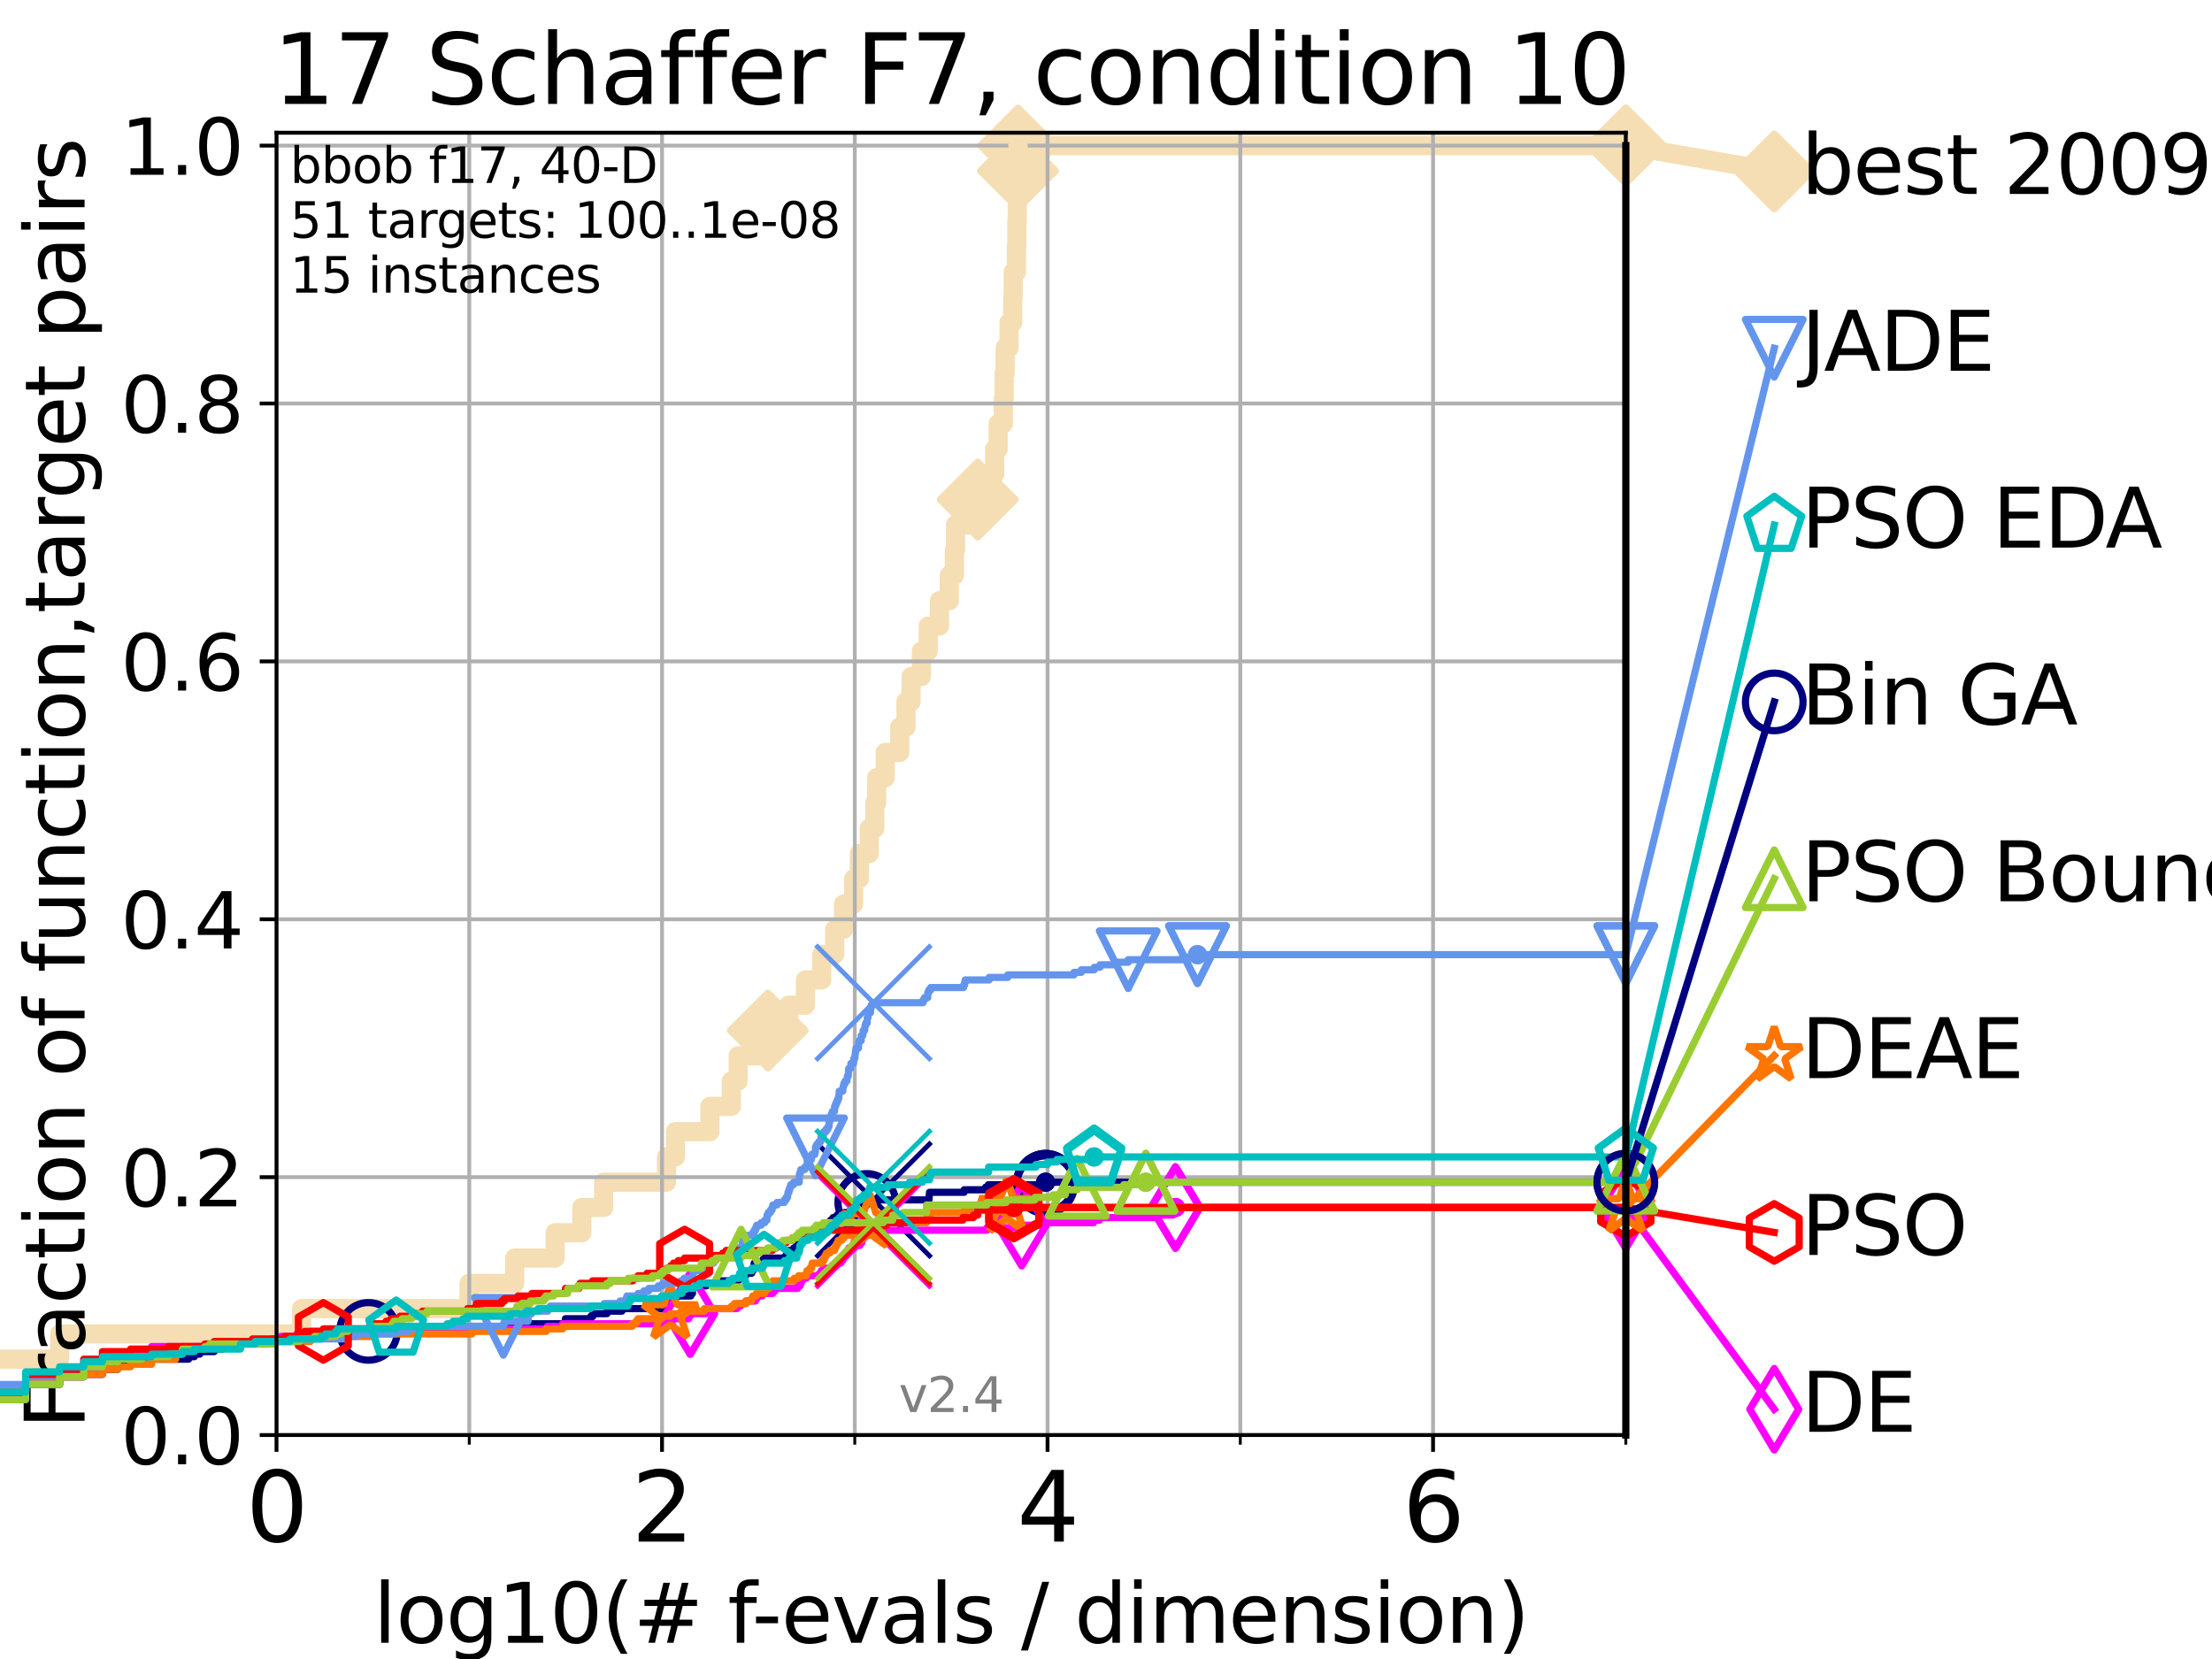 <?xml version="1.0" encoding="utf-8" standalone="no"?>
<!DOCTYPE svg PUBLIC "-//W3C//DTD SVG 1.1//EN"
  "http://www.w3.org/Graphics/SVG/1.1/DTD/svg11.dtd">
<svg height="345.6pt" version="1.1" viewBox="0 0 460.8 345.6" width="460.8pt" xmlns="http://www.w3.org/2000/svg" xmlns:xlink="http://www.w3.org/1999/xlink">
 <defs>
  <style type="text/css">*{stroke-linecap:butt;stroke-linejoin:round;}</style>
 </defs>
 <g id="figure_1">
  <g id="patch_1">
   <path d="M 0 345.6 
L 460.8 345.6 
L 460.8 0 
L 0 0 
z
" style="fill:#ffffff;"/>
  </g>
  <g id="axes_1">
   <g id="patch_2">
    <path d="M 57.6 298.944 
L 338.688 298.944 
L 338.688 27.648 
L 57.6 27.648 
z
" style="fill:#ffffff;"/>
   </g>
   <g id="line2d_1">
    <path d="M -1 283.143 
L 12.428 283.143 
L 12.428 277.877 
L 62.834 277.877 
L 62.834 272.61 
L 97.712 272.61 
L 97.712 267.343 
L 107.213 267.343 
L 107.213 262.076 
L 115.633 262.076 
L 115.633 256.809 
L 121.208 256.809 
L 121.208 251.542 
L 125.753 251.542 
L 125.753 246.275 
L 138.845 246.275 
L 138.845 241.009 
L 140.708 241.009 
L 140.708 235.742 
L 147.895 235.742 
L 147.895 230.475 
L 152.345 230.475 
L 152.345 225.208 
L 153.775 225.208 
L 153.775 219.941 
L 159.954 219.941 
L 159.954 214.674 
L 164.278 214.674 
L 164.278 209.407 
L 167.793 209.407 
L 167.793 204.141 
L 171.171 204.141 
L 171.171 198.874 
L 173.875 198.874 
L 173.875 193.607 
L 175.712 193.607 
L 175.712 188.34 
L 177.825 188.34 
L 177.825 183.073 
L 179.002 183.073 
L 179.002 177.806 
L 181.08 177.806 
L 181.08 172.539 
L 182.239 172.539 
L 182.239 167.272 
L 182.628 167.272 
L 182.628 162.006 
L 184.403 162.006 
L 184.403 156.739 
L 187.43 156.739 
L 187.43 151.472 
L 188.727 151.472 
L 188.727 146.205 
L 189.795 146.205 
L 189.795 140.938 
L 191.945 140.938 
L 191.945 135.671 
L 193.364 135.671 
L 193.364 130.404 
L 195.706 130.404 
L 195.706 125.138 
L 197.75 125.138 
L 197.75 119.871 
L 198.812 119.871 
L 198.812 114.604 
L 199.049 114.604 
L 199.049 109.337 
L 203.682 109.337 
L 203.682 104.07 
L 203.961 104.07 
L 203.961 98.803 
L 207.207 98.803 
L 207.207 93.536 
L 207.93 93.536 
L 207.93 88.27 
L 209.011 88.27 
L 209.011 83.003 
L 209.179 83.003 
L 209.179 77.736 
L 209.398 77.736 
L 209.398 72.469 
L 210.202 72.469 
L 210.202 67.202 
L 210.957 67.202 
L 210.957 61.935 
L 211.072 61.935 
L 211.072 56.668 
L 211.731 56.668 
L 211.731 51.402 
L 211.822 51.402 
L 211.822 46.135 
L 211.912 46.135 
L 211.912 40.868 
L 211.991 40.868 
L 211.991 35.601 
L 212.071 35.601 
L 212.071 30.334 
L 338.688 30.334 
" style="fill:none;stroke:#f5deb3;stroke-linecap:square;stroke-width:4;"/>
   </g>
   <g id="line2d_2">
    <defs>
     <path d="M 0 7.778 
L 7.778 0 
L 0 -7.778 
L -7.778 0 
z
" id="mb8837155df" style="stroke:#f5deb3;stroke-linejoin:miter;stroke-width:1.5;"/>
    </defs>
    <g>
     <use style="fill:#f5deb3;stroke:#f5deb3;stroke-linejoin:miter;stroke-width:1.5;" x="159.954" xlink:href="#mb8837155df" y="214.674"/>
     <use style="fill:#f5deb3;stroke:#f5deb3;stroke-linejoin:miter;stroke-width:1.5;" x="203.682" xlink:href="#mb8837155df" y="104.07"/>
     <use style="fill:#f5deb3;stroke:#f5deb3;stroke-linejoin:miter;stroke-width:1.5;" x="212.071" xlink:href="#mb8837155df" y="35.601"/>
     <use style="fill:#f5deb3;stroke:#f5deb3;stroke-linejoin:miter;stroke-width:1.5;" x="212.071" xlink:href="#mb8837155df" y="30.334"/>
     <use style="fill:#f5deb3;stroke:#f5deb3;stroke-linejoin:miter;stroke-width:1.5;" x="338.688" xlink:href="#mb8837155df" y="30.334"/>
    </g>
   </g>
   <g id="line2d_3">
    <path style="fill:none;stroke:#f5deb3;stroke-linecap:square;stroke-width:4;"/>
    <g/>
   </g>
   <g id="line2d_4">
    <path d="M 338.688 30.334 
L 369.608 35.706 
" style="fill:none;stroke:#f5deb3;stroke-linecap:square;stroke-width:4;"/>
    <g>
     <use style="fill:#f5deb3;stroke:#f5deb3;stroke-linejoin:miter;stroke-width:1.5;" x="338.688" xlink:href="#mb8837155df" y="30.334"/>
     <use style="fill:#f5deb3;stroke:#f5deb3;stroke-linejoin:miter;stroke-width:1.5;" x="369.608" xlink:href="#mb8837155df" y="35.706"/>
    </g>
   </g>
   <g id="matplotlib.axis_1">
    <g id="xtick_1">
     <g id="line2d_5">
      <path clip-path="url(#p7c41106e4b)" d="M 57.6 298.944 
L 57.6 27.648 
" style="fill:none;stroke:#b0b0b0;stroke-linecap:square;stroke-width:0.8;"/>
     </g>
     <g id="line2d_6">
      <defs>
       <path d="M 0 0 
L 0 3.5 
" id="m306bc098aa" style="stroke:#000000;stroke-width:0.8;"/>
      </defs>
      <g>
       <use style="stroke:#000000;stroke-width:0.8;" x="57.6" xlink:href="#m306bc098aa" y="298.944"/>
      </g>
     </g>
     <g id="text_1">
      <!-- 0 -->
      <g transform="translate(51.237 321.141)scale(0.2 -0.2)">
       <defs>
        <path d="M 2034 4250 
Q 1547 4250 1301 3770 
Q 1056 3291 1056 2328 
Q 1056 1369 1301 889 
Q 1547 409 2034 409 
Q 2525 409 2770 889 
Q 3016 1369 3016 2328 
Q 3016 3291 2770 3770 
Q 2525 4250 2034 4250 
z
M 2034 4750 
Q 2819 4750 3233 4129 
Q 3647 3509 3647 2328 
Q 3647 1150 3233 529 
Q 2819 -91 2034 -91 
Q 1250 -91 836 529 
Q 422 1150 422 2328 
Q 422 3509 836 4129 
Q 1250 4750 2034 4750 
z
" id="DejaVuSans-30" transform="scale(0.016)"/>
       </defs>
       <use xlink:href="#DejaVuSans-30"/>
      </g>
     </g>
    </g>
    <g id="xtick_2">
     <g id="line2d_7">
      <path clip-path="url(#p7c41106e4b)" d="M 137.911 298.944 
L 137.911 27.648 
" style="fill:none;stroke:#b0b0b0;stroke-linecap:square;stroke-width:0.8;"/>
     </g>
     <g id="line2d_8">
      <g>
       <use style="stroke:#000000;stroke-width:0.8;" x="137.911" xlink:href="#m306bc098aa" y="298.944"/>
      </g>
     </g>
     <g id="text_2">
      <!-- 2 -->
      <g transform="translate(131.548 321.141)scale(0.2 -0.2)">
       <defs>
        <path d="M 1228 531 
L 3431 531 
L 3431 0 
L 469 0 
L 469 531 
Q 828 903 1448 1529 
Q 2069 2156 2228 2338 
Q 2531 2678 2651 2914 
Q 2772 3150 2772 3378 
Q 2772 3750 2511 3984 
Q 2250 4219 1831 4219 
Q 1534 4219 1204 4116 
Q 875 4013 500 3803 
L 500 4441 
Q 881 4594 1212 4672 
Q 1544 4750 1819 4750 
Q 2544 4750 2975 4387 
Q 3406 4025 3406 3419 
Q 3406 3131 3298 2873 
Q 3191 2616 2906 2266 
Q 2828 2175 2409 1742 
Q 1991 1309 1228 531 
z
" id="DejaVuSans-32" transform="scale(0.016)"/>
       </defs>
       <use xlink:href="#DejaVuSans-32"/>
      </g>
     </g>
    </g>
    <g id="xtick_3">
     <g id="line2d_9">
      <path clip-path="url(#p7c41106e4b)" d="M 218.222 298.944 
L 218.222 27.648 
" style="fill:none;stroke:#b0b0b0;stroke-linecap:square;stroke-width:0.8;"/>
     </g>
     <g id="line2d_10">
      <g>
       <use style="stroke:#000000;stroke-width:0.8;" x="218.222" xlink:href="#m306bc098aa" y="298.944"/>
      </g>
     </g>
     <g id="text_3">
      <!-- 4 -->
      <g transform="translate(211.859 321.141)scale(0.2 -0.2)">
       <defs>
        <path d="M 2419 4116 
L 825 1625 
L 2419 1625 
L 2419 4116 
z
M 2253 4666 
L 3047 4666 
L 3047 1625 
L 3713 1625 
L 3713 1100 
L 3047 1100 
L 3047 0 
L 2419 0 
L 2419 1100 
L 313 1100 
L 313 1709 
L 2253 4666 
z
" id="DejaVuSans-34" transform="scale(0.016)"/>
       </defs>
       <use xlink:href="#DejaVuSans-34"/>
      </g>
     </g>
    </g>
    <g id="xtick_4">
     <g id="line2d_11">
      <path clip-path="url(#p7c41106e4b)" d="M 298.533 298.944 
L 298.533 27.648 
" style="fill:none;stroke:#b0b0b0;stroke-linecap:square;stroke-width:0.8;"/>
     </g>
     <g id="line2d_12">
      <g>
       <use style="stroke:#000000;stroke-width:0.8;" x="298.533" xlink:href="#m306bc098aa" y="298.944"/>
      </g>
     </g>
     <g id="text_4">
      <!-- 6 -->
      <g transform="translate(292.17 321.141)scale(0.2 -0.2)">
       <defs>
        <path d="M 2113 2584 
Q 1688 2584 1439 2293 
Q 1191 2003 1191 1497 
Q 1191 994 1439 701 
Q 1688 409 2113 409 
Q 2538 409 2786 701 
Q 3034 994 3034 1497 
Q 3034 2003 2786 2293 
Q 2538 2584 2113 2584 
z
M 3366 4563 
L 3366 3988 
Q 3128 4100 2886 4159 
Q 2644 4219 2406 4219 
Q 1781 4219 1451 3797 
Q 1122 3375 1075 2522 
Q 1259 2794 1537 2939 
Q 1816 3084 2150 3084 
Q 2853 3084 3261 2657 
Q 3669 2231 3669 1497 
Q 3669 778 3244 343 
Q 2819 -91 2113 -91 
Q 1303 -91 875 529 
Q 447 1150 447 2328 
Q 447 3434 972 4092 
Q 1497 4750 2381 4750 
Q 2619 4750 2861 4703 
Q 3103 4656 3366 4563 
z
" id="DejaVuSans-36" transform="scale(0.016)"/>
       </defs>
       <use xlink:href="#DejaVuSans-36"/>
      </g>
     </g>
    </g>
    <g id="xtick_5">
     <g id="line2d_13">
      <path clip-path="url(#p7c41106e4b)" d="M 97.755 298.944 
L 97.755 27.648 
" style="fill:none;stroke:#b0b0b0;stroke-linecap:square;stroke-width:0.8;"/>
     </g>
     <g id="line2d_14">
      <defs>
       <path d="M 0 0 
L 0 2 
" id="mc6152cb193" style="stroke:#000000;stroke-width:0.6;"/>
      </defs>
      <g>
       <use style="stroke:#000000;stroke-width:0.6;" x="97.755" xlink:href="#mc6152cb193" y="298.944"/>
      </g>
     </g>
    </g>
    <g id="xtick_6">
     <g id="line2d_15">
      <path clip-path="url(#p7c41106e4b)" d="M 178.066 298.944 
L 178.066 27.648 
" style="fill:none;stroke:#b0b0b0;stroke-linecap:square;stroke-width:0.8;"/>
     </g>
     <g id="line2d_16">
      <g>
       <use style="stroke:#000000;stroke-width:0.6;" x="178.066" xlink:href="#mc6152cb193" y="298.944"/>
      </g>
     </g>
    </g>
    <g id="xtick_7">
     <g id="line2d_17">
      <path clip-path="url(#p7c41106e4b)" d="M 258.377 298.944 
L 258.377 27.648 
" style="fill:none;stroke:#b0b0b0;stroke-linecap:square;stroke-width:0.8;"/>
     </g>
     <g id="line2d_18">
      <g>
       <use style="stroke:#000000;stroke-width:0.6;" x="258.377" xlink:href="#mc6152cb193" y="298.944"/>
      </g>
     </g>
    </g>
    <g id="xtick_8">
     <g id="line2d_19">
      <path clip-path="url(#p7c41106e4b)" d="M 338.688 298.944 
L 338.688 27.648 
" style="fill:none;stroke:#b0b0b0;stroke-linecap:square;stroke-width:0.8;"/>
     </g>
     <g id="line2d_20">
      <g>
       <use style="stroke:#000000;stroke-width:0.6;" x="338.688" xlink:href="#mc6152cb193" y="298.944"/>
      </g>
     </g>
    </g>
    <g id="text_5">
     <!-- log10(# f-evals / dimension) -->
     <g transform="translate(77.764 342.218)scale(0.17 -0.17)">
      <defs>
       <path d="M 603 4863 
L 1178 4863 
L 1178 0 
L 603 0 
L 603 4863 
z
" id="DejaVuSans-6c" transform="scale(0.016)"/>
       <path d="M 1959 3097 
Q 1497 3097 1228 2736 
Q 959 2375 959 1747 
Q 959 1119 1226 758 
Q 1494 397 1959 397 
Q 2419 397 2687 759 
Q 2956 1122 2956 1747 
Q 2956 2369 2687 2733 
Q 2419 3097 1959 3097 
z
M 1959 3584 
Q 2709 3584 3137 3096 
Q 3566 2609 3566 1747 
Q 3566 888 3137 398 
Q 2709 -91 1959 -91 
Q 1206 -91 779 398 
Q 353 888 353 1747 
Q 353 2609 779 3096 
Q 1206 3584 1959 3584 
z
" id="DejaVuSans-6f" transform="scale(0.016)"/>
       <path d="M 2906 1791 
Q 2906 2416 2648 2759 
Q 2391 3103 1925 3103 
Q 1463 3103 1205 2759 
Q 947 2416 947 1791 
Q 947 1169 1205 825 
Q 1463 481 1925 481 
Q 2391 481 2648 825 
Q 2906 1169 2906 1791 
z
M 3481 434 
Q 3481 -459 3084 -895 
Q 2688 -1331 1869 -1331 
Q 1566 -1331 1297 -1286 
Q 1028 -1241 775 -1147 
L 775 -588 
Q 1028 -725 1275 -790 
Q 1522 -856 1778 -856 
Q 2344 -856 2625 -561 
Q 2906 -266 2906 331 
L 2906 616 
Q 2728 306 2450 153 
Q 2172 0 1784 0 
Q 1141 0 747 490 
Q 353 981 353 1791 
Q 353 2603 747 3093 
Q 1141 3584 1784 3584 
Q 2172 3584 2450 3431 
Q 2728 3278 2906 2969 
L 2906 3500 
L 3481 3500 
L 3481 434 
z
" id="DejaVuSans-67" transform="scale(0.016)"/>
       <path d="M 794 531 
L 1825 531 
L 1825 4091 
L 703 3866 
L 703 4441 
L 1819 4666 
L 2450 4666 
L 2450 531 
L 3481 531 
L 3481 0 
L 794 0 
L 794 531 
z
" id="DejaVuSans-31" transform="scale(0.016)"/>
       <path d="M 1984 4856 
Q 1566 4138 1362 3434 
Q 1159 2731 1159 2009 
Q 1159 1288 1364 580 
Q 1569 -128 1984 -844 
L 1484 -844 
Q 1016 -109 783 600 
Q 550 1309 550 2009 
Q 550 2706 781 3412 
Q 1013 4119 1484 4856 
L 1984 4856 
z
" id="DejaVuSans-28" transform="scale(0.016)"/>
       <path d="M 3272 2816 
L 2363 2816 
L 2100 1772 
L 3016 1772 
L 3272 2816 
z
M 2803 4594 
L 2478 3297 
L 3391 3297 
L 3719 4594 
L 4219 4594 
L 3897 3297 
L 4872 3297 
L 4872 2816 
L 3775 2816 
L 3519 1772 
L 4513 1772 
L 4513 1294 
L 3397 1294 
L 3072 0 
L 2572 0 
L 2894 1294 
L 1978 1294 
L 1656 0 
L 1153 0 
L 1478 1294 
L 494 1294 
L 494 1772 
L 1594 1772 
L 1856 2816 
L 850 2816 
L 850 3297 
L 1978 3297 
L 2297 4594 
L 2803 4594 
z
" id="DejaVuSans-23" transform="scale(0.016)"/>
       <path id="DejaVuSans-20" transform="scale(0.016)"/>
       <path d="M 2375 4863 
L 2375 4384 
L 1825 4384 
Q 1516 4384 1395 4259 
Q 1275 4134 1275 3809 
L 1275 3500 
L 2222 3500 
L 2222 3053 
L 1275 3053 
L 1275 0 
L 697 0 
L 697 3053 
L 147 3053 
L 147 3500 
L 697 3500 
L 697 3744 
Q 697 4328 969 4595 
Q 1241 4863 1831 4863 
L 2375 4863 
z
" id="DejaVuSans-66" transform="scale(0.016)"/>
       <path d="M 313 2009 
L 1997 2009 
L 1997 1497 
L 313 1497 
L 313 2009 
z
" id="DejaVuSans-2d" transform="scale(0.016)"/>
       <path d="M 3597 1894 
L 3597 1613 
L 953 1613 
Q 991 1019 1311 708 
Q 1631 397 2203 397 
Q 2534 397 2845 478 
Q 3156 559 3463 722 
L 3463 178 
Q 3153 47 2828 -22 
Q 2503 -91 2169 -91 
Q 1331 -91 842 396 
Q 353 884 353 1716 
Q 353 2575 817 3079 
Q 1281 3584 2069 3584 
Q 2775 3584 3186 3129 
Q 3597 2675 3597 1894 
z
M 3022 2063 
Q 3016 2534 2758 2815 
Q 2500 3097 2075 3097 
Q 1594 3097 1305 2825 
Q 1016 2553 972 2059 
L 3022 2063 
z
" id="DejaVuSans-65" transform="scale(0.016)"/>
       <path d="M 191 3500 
L 800 3500 
L 1894 563 
L 2988 3500 
L 3597 3500 
L 2284 0 
L 1503 0 
L 191 3500 
z
" id="DejaVuSans-76" transform="scale(0.016)"/>
       <path d="M 2194 1759 
Q 1497 1759 1228 1600 
Q 959 1441 959 1056 
Q 959 750 1161 570 
Q 1363 391 1709 391 
Q 2188 391 2477 730 
Q 2766 1069 2766 1631 
L 2766 1759 
L 2194 1759 
z
M 3341 1997 
L 3341 0 
L 2766 0 
L 2766 531 
Q 2569 213 2275 61 
Q 1981 -91 1556 -91 
Q 1019 -91 701 211 
Q 384 513 384 1019 
Q 384 1609 779 1909 
Q 1175 2209 1959 2209 
L 2766 2209 
L 2766 2266 
Q 2766 2663 2505 2880 
Q 2244 3097 1772 3097 
Q 1472 3097 1187 3025 
Q 903 2953 641 2809 
L 641 3341 
Q 956 3463 1253 3523 
Q 1550 3584 1831 3584 
Q 2591 3584 2966 3190 
Q 3341 2797 3341 1997 
z
" id="DejaVuSans-61" transform="scale(0.016)"/>
       <path d="M 2834 3397 
L 2834 2853 
Q 2591 2978 2328 3040 
Q 2066 3103 1784 3103 
Q 1356 3103 1142 2972 
Q 928 2841 928 2578 
Q 928 2378 1081 2264 
Q 1234 2150 1697 2047 
L 1894 2003 
Q 2506 1872 2764 1633 
Q 3022 1394 3022 966 
Q 3022 478 2636 193 
Q 2250 -91 1575 -91 
Q 1294 -91 989 -36 
Q 684 19 347 128 
L 347 722 
Q 666 556 975 473 
Q 1284 391 1588 391 
Q 1994 391 2212 530 
Q 2431 669 2431 922 
Q 2431 1156 2273 1281 
Q 2116 1406 1581 1522 
L 1381 1569 
Q 847 1681 609 1914 
Q 372 2147 372 2553 
Q 372 3047 722 3315 
Q 1072 3584 1716 3584 
Q 2034 3584 2315 3537 
Q 2597 3491 2834 3397 
z
" id="DejaVuSans-73" transform="scale(0.016)"/>
       <path d="M 1625 4666 
L 2156 4666 
L 531 -594 
L 0 -594 
L 1625 4666 
z
" id="DejaVuSans-2f" transform="scale(0.016)"/>
       <path d="M 2906 2969 
L 2906 4863 
L 3481 4863 
L 3481 0 
L 2906 0 
L 2906 525 
Q 2725 213 2448 61 
Q 2172 -91 1784 -91 
Q 1150 -91 751 415 
Q 353 922 353 1747 
Q 353 2572 751 3078 
Q 1150 3584 1784 3584 
Q 2172 3584 2448 3432 
Q 2725 3281 2906 2969 
z
M 947 1747 
Q 947 1113 1208 752 
Q 1469 391 1925 391 
Q 2381 391 2643 752 
Q 2906 1113 2906 1747 
Q 2906 2381 2643 2742 
Q 2381 3103 1925 3103 
Q 1469 3103 1208 2742 
Q 947 2381 947 1747 
z
" id="DejaVuSans-64" transform="scale(0.016)"/>
       <path d="M 603 3500 
L 1178 3500 
L 1178 0 
L 603 0 
L 603 3500 
z
M 603 4863 
L 1178 4863 
L 1178 4134 
L 603 4134 
L 603 4863 
z
" id="DejaVuSans-69" transform="scale(0.016)"/>
       <path d="M 3328 2828 
Q 3544 3216 3844 3400 
Q 4144 3584 4550 3584 
Q 5097 3584 5394 3201 
Q 5691 2819 5691 2113 
L 5691 0 
L 5113 0 
L 5113 2094 
Q 5113 2597 4934 2840 
Q 4756 3084 4391 3084 
Q 3944 3084 3684 2787 
Q 3425 2491 3425 1978 
L 3425 0 
L 2847 0 
L 2847 2094 
Q 2847 2600 2669 2842 
Q 2491 3084 2119 3084 
Q 1678 3084 1418 2786 
Q 1159 2488 1159 1978 
L 1159 0 
L 581 0 
L 581 3500 
L 1159 3500 
L 1159 2956 
Q 1356 3278 1631 3431 
Q 1906 3584 2284 3584 
Q 2666 3584 2933 3390 
Q 3200 3197 3328 2828 
z
" id="DejaVuSans-6d" transform="scale(0.016)"/>
       <path d="M 3513 2113 
L 3513 0 
L 2938 0 
L 2938 2094 
Q 2938 2591 2744 2837 
Q 2550 3084 2163 3084 
Q 1697 3084 1428 2787 
Q 1159 2491 1159 1978 
L 1159 0 
L 581 0 
L 581 3500 
L 1159 3500 
L 1159 2956 
Q 1366 3272 1645 3428 
Q 1925 3584 2291 3584 
Q 2894 3584 3203 3211 
Q 3513 2838 3513 2113 
z
" id="DejaVuSans-6e" transform="scale(0.016)"/>
       <path d="M 513 4856 
L 1013 4856 
Q 1481 4119 1714 3412 
Q 1947 2706 1947 2009 
Q 1947 1309 1714 600 
Q 1481 -109 1013 -844 
L 513 -844 
Q 928 -128 1133 580 
Q 1338 1288 1338 2009 
Q 1338 2731 1133 3434 
Q 928 4138 513 4856 
z
" id="DejaVuSans-29" transform="scale(0.016)"/>
      </defs>
      <use xlink:href="#DejaVuSans-6c"/>
      <use x="27.783" xlink:href="#DejaVuSans-6f"/>
      <use x="88.965" xlink:href="#DejaVuSans-67"/>
      <use x="152.441" xlink:href="#DejaVuSans-31"/>
      <use x="216.064" xlink:href="#DejaVuSans-30"/>
      <use x="279.688" xlink:href="#DejaVuSans-28"/>
      <use x="318.701" xlink:href="#DejaVuSans-23"/>
      <use x="402.49" xlink:href="#DejaVuSans-20"/>
      <use x="434.277" xlink:href="#DejaVuSans-66"/>
      <use x="463.982" xlink:href="#DejaVuSans-2d"/>
      <use x="500.066" xlink:href="#DejaVuSans-65"/>
      <use x="561.59" xlink:href="#DejaVuSans-76"/>
      <use x="620.77" xlink:href="#DejaVuSans-61"/>
      <use x="682.049" xlink:href="#DejaVuSans-6c"/>
      <use x="709.832" xlink:href="#DejaVuSans-73"/>
      <use x="761.932" xlink:href="#DejaVuSans-20"/>
      <use x="793.719" xlink:href="#DejaVuSans-2f"/>
      <use x="827.41" xlink:href="#DejaVuSans-20"/>
      <use x="859.197" xlink:href="#DejaVuSans-64"/>
      <use x="922.674" xlink:href="#DejaVuSans-69"/>
      <use x="950.457" xlink:href="#DejaVuSans-6d"/>
      <use x="1047.869" xlink:href="#DejaVuSans-65"/>
      <use x="1109.393" xlink:href="#DejaVuSans-6e"/>
      <use x="1172.771" xlink:href="#DejaVuSans-73"/>
      <use x="1224.871" xlink:href="#DejaVuSans-69"/>
      <use x="1252.654" xlink:href="#DejaVuSans-6f"/>
      <use x="1313.836" xlink:href="#DejaVuSans-6e"/>
      <use x="1377.215" xlink:href="#DejaVuSans-29"/>
     </g>
    </g>
   </g>
   <g id="matplotlib.axis_2">
    <g id="ytick_1">
     <g id="line2d_21">
      <path clip-path="url(#p7c41106e4b)" d="M 57.6 298.944 
L 338.688 298.944 
" style="fill:none;stroke:#b0b0b0;stroke-linecap:square;stroke-width:0.8;"/>
     </g>
     <g id="line2d_22">
      <defs>
       <path d="M 0 0 
L -3.5 0 
" id="me8b33f0ed8" style="stroke:#000000;stroke-width:0.8;"/>
      </defs>
      <g>
       <use style="stroke:#000000;stroke-width:0.8;" x="57.6" xlink:href="#me8b33f0ed8" y="298.944"/>
      </g>
     </g>
     <g id="text_6">
      <!-- 0.0 -->
      <g transform="translate(25.155 305.023)scale(0.16 -0.16)">
       <defs>
        <path d="M 684 794 
L 1344 794 
L 1344 0 
L 684 0 
L 684 794 
z
" id="DejaVuSans-2e" transform="scale(0.016)"/>
       </defs>
       <use xlink:href="#DejaVuSans-30"/>
       <use x="63.623" xlink:href="#DejaVuSans-2e"/>
       <use x="95.41" xlink:href="#DejaVuSans-30"/>
      </g>
     </g>
    </g>
    <g id="ytick_2">
     <g id="line2d_23">
      <path clip-path="url(#p7c41106e4b)" d="M 57.6 245.222 
L 338.688 245.222 
" style="fill:none;stroke:#b0b0b0;stroke-linecap:square;stroke-width:0.8;"/>
     </g>
     <g id="line2d_24">
      <g>
       <use style="stroke:#000000;stroke-width:0.8;" x="57.6" xlink:href="#me8b33f0ed8" y="245.222"/>
      </g>
     </g>
     <g id="text_7">
      <!-- 0.2 -->
      <g transform="translate(25.155 251.301)scale(0.16 -0.16)">
       <use xlink:href="#DejaVuSans-30"/>
       <use x="63.623" xlink:href="#DejaVuSans-2e"/>
       <use x="95.41" xlink:href="#DejaVuSans-32"/>
      </g>
     </g>
    </g>
    <g id="ytick_3">
     <g id="line2d_25">
      <path clip-path="url(#p7c41106e4b)" d="M 57.6 191.5 
L 338.688 191.5 
" style="fill:none;stroke:#b0b0b0;stroke-linecap:square;stroke-width:0.8;"/>
     </g>
     <g id="line2d_26">
      <g>
       <use style="stroke:#000000;stroke-width:0.8;" x="57.6" xlink:href="#me8b33f0ed8" y="191.5"/>
      </g>
     </g>
     <g id="text_8">
      <!-- 0.4 -->
      <g transform="translate(25.155 197.579)scale(0.16 -0.16)">
       <use xlink:href="#DejaVuSans-30"/>
       <use x="63.623" xlink:href="#DejaVuSans-2e"/>
       <use x="95.41" xlink:href="#DejaVuSans-34"/>
      </g>
     </g>
    </g>
    <g id="ytick_4">
     <g id="line2d_27">
      <path clip-path="url(#p7c41106e4b)" d="M 57.6 137.778 
L 338.688 137.778 
" style="fill:none;stroke:#b0b0b0;stroke-linecap:square;stroke-width:0.8;"/>
     </g>
     <g id="line2d_28">
      <g>
       <use style="stroke:#000000;stroke-width:0.8;" x="57.6" xlink:href="#me8b33f0ed8" y="137.778"/>
      </g>
     </g>
     <g id="text_9">
      <!-- 0.6 -->
      <g transform="translate(25.155 143.857)scale(0.16 -0.16)">
       <use xlink:href="#DejaVuSans-30"/>
       <use x="63.623" xlink:href="#DejaVuSans-2e"/>
       <use x="95.41" xlink:href="#DejaVuSans-36"/>
      </g>
     </g>
    </g>
    <g id="ytick_5">
     <g id="line2d_29">
      <path clip-path="url(#p7c41106e4b)" d="M 57.6 84.056 
L 338.688 84.056 
" style="fill:none;stroke:#b0b0b0;stroke-linecap:square;stroke-width:0.8;"/>
     </g>
     <g id="line2d_30">
      <g>
       <use style="stroke:#000000;stroke-width:0.8;" x="57.6" xlink:href="#me8b33f0ed8" y="84.056"/>
      </g>
     </g>
     <g id="text_10">
      <!-- 0.8 -->
      <g transform="translate(25.155 90.135)scale(0.16 -0.16)">
       <defs>
        <path d="M 2034 2216 
Q 1584 2216 1326 1975 
Q 1069 1734 1069 1313 
Q 1069 891 1326 650 
Q 1584 409 2034 409 
Q 2484 409 2743 651 
Q 3003 894 3003 1313 
Q 3003 1734 2745 1975 
Q 2488 2216 2034 2216 
z
M 1403 2484 
Q 997 2584 770 2862 
Q 544 3141 544 3541 
Q 544 4100 942 4425 
Q 1341 4750 2034 4750 
Q 2731 4750 3128 4425 
Q 3525 4100 3525 3541 
Q 3525 3141 3298 2862 
Q 3072 2584 2669 2484 
Q 3125 2378 3379 2068 
Q 3634 1759 3634 1313 
Q 3634 634 3220 271 
Q 2806 -91 2034 -91 
Q 1263 -91 848 271 
Q 434 634 434 1313 
Q 434 1759 690 2068 
Q 947 2378 1403 2484 
z
M 1172 3481 
Q 1172 3119 1398 2916 
Q 1625 2713 2034 2713 
Q 2441 2713 2670 2916 
Q 2900 3119 2900 3481 
Q 2900 3844 2670 4047 
Q 2441 4250 2034 4250 
Q 1625 4250 1398 4047 
Q 1172 3844 1172 3481 
z
" id="DejaVuSans-38" transform="scale(0.016)"/>
       </defs>
       <use xlink:href="#DejaVuSans-30"/>
       <use x="63.623" xlink:href="#DejaVuSans-2e"/>
       <use x="95.41" xlink:href="#DejaVuSans-38"/>
      </g>
     </g>
    </g>
    <g id="ytick_6">
     <g id="line2d_31">
      <path clip-path="url(#p7c41106e4b)" d="M 57.6 30.334 
L 338.688 30.334 
" style="fill:none;stroke:#b0b0b0;stroke-linecap:square;stroke-width:0.8;"/>
     </g>
     <g id="line2d_32">
      <g>
       <use style="stroke:#000000;stroke-width:0.8;" x="57.6" xlink:href="#me8b33f0ed8" y="30.334"/>
      </g>
     </g>
     <g id="text_11">
      <!-- 1.0 -->
      <g transform="translate(25.155 36.413)scale(0.16 -0.16)">
       <use xlink:href="#DejaVuSans-31"/>
       <use x="63.623" xlink:href="#DejaVuSans-2e"/>
       <use x="95.41" xlink:href="#DejaVuSans-30"/>
      </g>
     </g>
    </g>
    <g id="text_12">
     <!-- Fraction of function,target pairs -->
     <g transform="translate(17.62 297.681)rotate(-90)scale(0.17 -0.17)">
      <defs>
       <path d="M 628 4666 
L 3309 4666 
L 3309 4134 
L 1259 4134 
L 1259 2759 
L 3109 2759 
L 3109 2228 
L 1259 2228 
L 1259 0 
L 628 0 
L 628 4666 
z
" id="DejaVuSans-46" transform="scale(0.016)"/>
       <path d="M 2631 2963 
Q 2534 3019 2420 3045 
Q 2306 3072 2169 3072 
Q 1681 3072 1420 2755 
Q 1159 2438 1159 1844 
L 1159 0 
L 581 0 
L 581 3500 
L 1159 3500 
L 1159 2956 
Q 1341 3275 1631 3429 
Q 1922 3584 2338 3584 
Q 2397 3584 2469 3576 
Q 2541 3569 2628 3553 
L 2631 2963 
z
" id="DejaVuSans-72" transform="scale(0.016)"/>
       <path d="M 3122 3366 
L 3122 2828 
Q 2878 2963 2633 3030 
Q 2388 3097 2138 3097 
Q 1578 3097 1268 2742 
Q 959 2388 959 1747 
Q 959 1106 1268 751 
Q 1578 397 2138 397 
Q 2388 397 2633 464 
Q 2878 531 3122 666 
L 3122 134 
Q 2881 22 2623 -34 
Q 2366 -91 2075 -91 
Q 1284 -91 818 406 
Q 353 903 353 1747 
Q 353 2603 823 3093 
Q 1294 3584 2113 3584 
Q 2378 3584 2631 3529 
Q 2884 3475 3122 3366 
z
" id="DejaVuSans-63" transform="scale(0.016)"/>
       <path d="M 1172 4494 
L 1172 3500 
L 2356 3500 
L 2356 3053 
L 1172 3053 
L 1172 1153 
Q 1172 725 1289 603 
Q 1406 481 1766 481 
L 2356 481 
L 2356 0 
L 1766 0 
Q 1100 0 847 248 
Q 594 497 594 1153 
L 594 3053 
L 172 3053 
L 172 3500 
L 594 3500 
L 594 4494 
L 1172 4494 
z
" id="DejaVuSans-74" transform="scale(0.016)"/>
       <path d="M 544 1381 
L 544 3500 
L 1119 3500 
L 1119 1403 
Q 1119 906 1312 657 
Q 1506 409 1894 409 
Q 2359 409 2629 706 
Q 2900 1003 2900 1516 
L 2900 3500 
L 3475 3500 
L 3475 0 
L 2900 0 
L 2900 538 
Q 2691 219 2414 64 
Q 2138 -91 1772 -91 
Q 1169 -91 856 284 
Q 544 659 544 1381 
z
M 1991 3584 
L 1991 3584 
z
" id="DejaVuSans-75" transform="scale(0.016)"/>
       <path d="M 750 794 
L 1409 794 
L 1409 256 
L 897 -744 
L 494 -744 
L 750 256 
L 750 794 
z
" id="DejaVuSans-2c" transform="scale(0.016)"/>
       <path d="M 1159 525 
L 1159 -1331 
L 581 -1331 
L 581 3500 
L 1159 3500 
L 1159 2969 
Q 1341 3281 1617 3432 
Q 1894 3584 2278 3584 
Q 2916 3584 3314 3078 
Q 3713 2572 3713 1747 
Q 3713 922 3314 415 
Q 2916 -91 2278 -91 
Q 1894 -91 1617 61 
Q 1341 213 1159 525 
z
M 3116 1747 
Q 3116 2381 2855 2742 
Q 2594 3103 2138 3103 
Q 1681 3103 1420 2742 
Q 1159 2381 1159 1747 
Q 1159 1113 1420 752 
Q 1681 391 2138 391 
Q 2594 391 2855 752 
Q 3116 1113 3116 1747 
z
" id="DejaVuSans-70" transform="scale(0.016)"/>
      </defs>
      <use xlink:href="#DejaVuSans-46"/>
      <use x="50.27" xlink:href="#DejaVuSans-72"/>
      <use x="91.383" xlink:href="#DejaVuSans-61"/>
      <use x="152.662" xlink:href="#DejaVuSans-63"/>
      <use x="207.643" xlink:href="#DejaVuSans-74"/>
      <use x="246.852" xlink:href="#DejaVuSans-69"/>
      <use x="274.635" xlink:href="#DejaVuSans-6f"/>
      <use x="335.816" xlink:href="#DejaVuSans-6e"/>
      <use x="399.195" xlink:href="#DejaVuSans-20"/>
      <use x="430.982" xlink:href="#DejaVuSans-6f"/>
      <use x="492.164" xlink:href="#DejaVuSans-66"/>
      <use x="527.369" xlink:href="#DejaVuSans-20"/>
      <use x="559.156" xlink:href="#DejaVuSans-66"/>
      <use x="594.361" xlink:href="#DejaVuSans-75"/>
      <use x="657.74" xlink:href="#DejaVuSans-6e"/>
      <use x="721.119" xlink:href="#DejaVuSans-63"/>
      <use x="776.1" xlink:href="#DejaVuSans-74"/>
      <use x="815.309" xlink:href="#DejaVuSans-69"/>
      <use x="843.092" xlink:href="#DejaVuSans-6f"/>
      <use x="904.273" xlink:href="#DejaVuSans-6e"/>
      <use x="967.652" xlink:href="#DejaVuSans-2c"/>
      <use x="999.439" xlink:href="#DejaVuSans-74"/>
      <use x="1038.648" xlink:href="#DejaVuSans-61"/>
      <use x="1099.928" xlink:href="#DejaVuSans-72"/>
      <use x="1139.291" xlink:href="#DejaVuSans-67"/>
      <use x="1202.768" xlink:href="#DejaVuSans-65"/>
      <use x="1264.291" xlink:href="#DejaVuSans-74"/>
      <use x="1303.5" xlink:href="#DejaVuSans-20"/>
      <use x="1335.287" xlink:href="#DejaVuSans-70"/>
      <use x="1398.764" xlink:href="#DejaVuSans-61"/>
      <use x="1460.043" xlink:href="#DejaVuSans-69"/>
      <use x="1487.826" xlink:href="#DejaVuSans-72"/>
      <use x="1528.939" xlink:href="#DejaVuSans-73"/>
     </g>
    </g>
   </g>
   <g id="line2d_33">
    <defs>
     <path d="M 0 1.5 
C 0.398 1.5 0.779 1.342 1.061 1.061 
C 1.342 0.779 1.5 0.398 1.5 0 
C 1.5 -0.398 1.342 -0.779 1.061 -1.061 
C 0.779 -1.342 0.398 -1.5 0 -1.5 
C -0.398 -1.5 -0.779 -1.342 -1.061 -1.061 
C -1.342 -0.779 -1.5 -0.398 -1.5 0 
C -1.5 0.398 -1.342 0.779 -1.061 1.061 
C -0.779 1.342 -0.398 1.5 0 1.5 
z
" id="med1d22fa88" style="stroke:#f5deb3;"/>
    </defs>
    <g>
     <use style="fill:#f5deb3;stroke:#f5deb3;" x="212.071" xlink:href="#med1d22fa88" y="30.334"/>
     <use style="fill:#f5deb3;stroke:#f5deb3;" x="212.071" xlink:href="#med1d22fa88" y="30.334"/>
    </g>
   </g>
   <g id="line2d_34">
    <defs>
     <path d="M 0 1.5 
C 0.398 1.5 0.779 1.342 1.061 1.061 
C 1.342 0.779 1.5 0.398 1.5 0 
C 1.5 -0.398 1.342 -0.779 1.061 -1.061 
C 0.779 -1.342 0.398 -1.5 0 -1.5 
C -0.398 -1.5 -0.779 -1.342 -1.061 -1.061 
C -1.342 -0.779 -1.5 -0.398 -1.5 0 
C -1.5 0.398 -1.342 0.779 -1.061 1.061 
C -0.779 1.342 -0.398 1.5 0 1.5 
z
" id="m5d3e2652c8" style="stroke:#000080;"/>
    </defs>
    <g>
     <use style="fill:#000080;stroke:#000080;" x="217.819" xlink:href="#m5d3e2652c8" y="246.275"/>
     <use style="fill:#000080;stroke:#000080;" x="217.819" xlink:href="#m5d3e2652c8" y="246.275"/>
    </g>
   </g>
   <g id="line2d_35">
    <path d="M -1 291.57 
L 5.357 291.57 
L 5.357 288.41 
L 12.428 288.41 
L 12.428 286.83 
L 17.445 286.83 
L 17.445 286.304 
L 21.336 286.304 
L 21.336 285.25 
L 24.516 285.25 
L 24.516 284.197 
L 27.204 284.197 
L 27.204 283.67 
L 31.587 283.67 
L 31.587 283.143 
L 39.292 283.143 
L 39.292 282.617 
L 40.495 282.617 
L 40.495 282.09 
L 41.621 282.09 
L 41.621 281.563 
L 44.617 281.563 
L 44.617 281.037 
L 46.363 281.037 
L 46.363 280.51 
L 48.692 280.51 
L 48.692 279.983 
L 56.24 279.983 
L 56.24 279.457 
L 57.6 279.457 
L 57.6 278.93 
L 63.777 278.93 
L 63.777 278.403 
L 66.067 278.403 
L 66.067 277.877 
L 76.759 277.877 
L 76.759 277.35 
L 97.269 277.35 
L 97.269 276.823 
L 97.799 276.823 
L 97.799 276.296 
L 110.839 276.296 
L 110.839 275.77 
L 117.738 275.77 
L 117.779 274.716 
L 123.091 274.716 
L 123.091 274.19 
L 123.514 274.19 
L 123.514 273.663 
L 126.448 273.663 
L 126.448 273.136 
L 129.567 273.136 
L 129.567 272.61 
L 137.788 272.61 
L 137.788 272.083 
L 138.737 272.083 
L 138.737 271.556 
L 140.085 271.556 
L 140.085 271.03 
L 140.375 271.03 
L 140.375 270.503 
L 140.764 270.503 
L 140.764 269.976 
L 143.909 269.976 
L 143.909 269.45 
L 144.249 269.45 
L 144.264 268.396 
L 144.516 268.396 
L 144.516 267.87 
L 147.165 267.87 
L 147.165 267.343 
L 149.456 267.343 
L 149.456 266.816 
L 153.822 266.816 
L 153.822 266.289 
L 153.988 266.289 
L 153.988 265.763 
L 155.334 265.763 
L 155.334 265.236 
L 156.584 265.236 
L 156.584 264.709 
L 156.887 264.709 
L 156.887 264.183 
L 157.019 264.183 
L 157.105 263.129 
L 158.745 263.129 
L 158.745 262.603 
L 159.123 262.603 
L 159.123 262.076 
L 163.682 262.076 
L 163.682 261.549 
L 164.013 261.549 
L 164.079 260.496 
L 165.355 260.496 
L 165.355 259.969 
L 165.948 259.969 
L 165.948 259.443 
L 166.061 259.443 
L 166.061 258.916 
L 166.615 258.916 
L 166.615 258.389 
L 166.984 258.389 
L 166.984 257.862 
L 167.648 257.862 
L 167.648 257.336 
L 167.942 257.336 
L 167.942 256.809 
L 172.146 256.809 
L 172.249 255.756 
L 172.259 255.756 
L 172.259 255.229 
L 172.974 255.229 
L 173.038 254.176 
L 173.537 254.176 
L 173.537 253.649 
L 174.364 253.649 
L 174.364 253.122 
L 175.88 253.122 
L 175.88 252.596 
L 177.146 252.596 
L 177.146 252.069 
L 178.247 252.069 
L 178.247 251.542 
L 178.95 251.542 
L 178.95 251.016 
L 180.378 251.016 
L 180.378 250.489 
L 180.567 250.489 
L 180.567 249.962 
L 193.524 249.962 
L 193.626 248.382 
L 200.845 248.382 
L 200.845 247.855 
L 205.295 247.855 
L 205.295 247.329 
L 205.886 247.329 
L 205.886 246.802 
L 217.819 246.802 
L 217.819 246.275 
L 338.688 246.275 
L 338.688 246.275 
" style="fill:none;stroke:#000080;stroke-linecap:square;stroke-width:1.5;"/>
   </g>
   <g id="line2d_36">
    <defs>
     <path d="M 0 6 
C 1.591 6 3.117 5.368 4.243 4.243 
C 5.368 3.117 6 1.591 6 0 
C 6 -1.591 5.368 -3.117 4.243 -4.243 
C 3.117 -5.368 1.591 -6 0 -6 
C -1.591 -6 -3.117 -5.368 -4.243 -4.243 
C -5.368 -3.117 -6 -1.591 -6 0 
C -6 1.591 -5.368 3.117 -4.243 4.243 
C -3.117 5.368 -1.591 6 0 6 
z
" id="m65b56d6660" style="stroke:#000080;stroke-width:1.5;"/>
    </defs>
    <g>
     <use style="fill-opacity:0;stroke:#000080;stroke-width:1.5;" x="76.759" xlink:href="#m65b56d6660" y="277.35"/>
     <use style="fill-opacity:0;stroke:#000080;stroke-width:1.5;" x="180.567" xlink:href="#m65b56d6660" y="250.489"/>
     <use style="fill-opacity:0;stroke:#000080;stroke-width:1.5;" x="217.819" xlink:href="#m65b56d6660" y="246.802"/>
     <use style="fill-opacity:0;stroke:#000080;stroke-width:1.5;" x="217.819" xlink:href="#m65b56d6660" y="246.275"/>
     <use style="fill-opacity:0;stroke:#000080;stroke-width:1.5;" x="217.819" xlink:href="#m65b56d6660" y="246.275"/>
     <use style="fill-opacity:0;stroke:#000080;stroke-width:1.5;" x="338.688" xlink:href="#m65b56d6660" y="246.275"/>
    </g>
   </g>
   <g id="line2d_37">
    <path style="fill:none;stroke:#000080;stroke-linecap:square;stroke-width:1.5;"/>
    <g/>
   </g>
   <g id="line2d_38">
    <path clip-path="url(#p7c41106e4b)" d="M 181.98 249.962 
" style="fill:none;stroke:#000080;stroke-linecap:square;stroke-width:1.5;"/>
    <defs>
     <path d="M -12 12 
L 12 -12 
M -12 -12 
L 12 12 
" id="mf5629f23bd" style="stroke:#000080;"/>
    </defs>
    <g clip-path="url(#p7c41106e4b)">
     <use style="fill:#000080;stroke:#000080;" x="181.98" xlink:href="#mf5629f23bd" y="249.962"/>
    </g>
   </g>
   <g id="line2d_39">
    <defs>
     <path d="M 0 1.5 
C 0.398 1.5 0.779 1.342 1.061 1.061 
C 1.342 0.779 1.5 0.398 1.5 0 
C 1.5 -0.398 1.342 -0.779 1.061 -1.061 
C 0.779 -1.342 0.398 -1.5 0 -1.5 
C -0.398 -1.5 -0.779 -1.342 -1.061 -1.061 
C -1.342 -0.779 -1.5 -0.398 -1.5 0 
C -1.5 0.398 -1.342 0.779 -1.061 1.061 
C -0.779 1.342 -0.398 1.5 0 1.5 
z
" id="m1b5ad57039" style="stroke:#ff00ff;"/>
    </defs>
    <g>
     <use style="fill:#ff00ff;stroke:#ff00ff;" x="244.871" xlink:href="#m1b5ad57039" y="251.542"/>
     <use style="fill:#ff00ff;stroke:#ff00ff;" x="244.871" xlink:href="#m1b5ad57039" y="251.542"/>
    </g>
   </g>
   <g id="line2d_40">
    <path d="M -1 289.464 
L 5.357 289.464 
L 5.357 287.884 
L 12.428 287.884 
L 12.428 286.83 
L 17.445 286.83 
L 17.445 285.25 
L 21.336 285.25 
L 21.336 283.67 
L 24.516 283.67 
L 24.516 282.617 
L 27.204 282.617 
L 27.204 282.09 
L 31.587 282.09 
L 31.587 280.51 
L 43.675 280.51 
L 43.675 279.983 
L 50.087 279.983 
L 50.087 279.457 
L 56.705 279.457 
L 56.705 278.93 
L 58.451 278.93 
L 58.451 278.403 
L 61.837 278.403 
L 61.837 277.877 
L 64.671 277.877 
L 64.671 277.35 
L 85.492 277.35 
L 85.492 276.823 
L 114.029 276.823 
L 114.029 276.296 
L 117.174 276.296 
L 117.174 275.77 
L 139.723 275.77 
L 139.723 275.243 
L 139.911 275.243 
L 139.911 274.716 
L 143.468 274.716 
L 143.468 274.19 
L 143.782 274.19 
L 143.782 273.663 
L 147.313 273.663 
L 147.313 273.136 
L 147.364 273.136 
L 147.364 272.61 
L 153.552 272.61 
L 153.552 272.083 
L 154.248 272.083 
L 154.248 271.556 
L 155.388 271.556 
L 155.388 271.03 
L 157.384 271.03 
L 157.384 270.503 
L 157.722 270.503 
L 157.722 269.976 
L 158.785 269.976 
L 158.785 269.45 
L 160.987 269.45 
L 160.987 268.923 
L 161.438 268.923 
L 161.438 268.396 
L 166.16 268.396 
L 166.16 267.87 
L 166.666 267.87 
L 166.666 267.343 
L 166.875 267.343 
L 166.875 266.816 
L 167.129 266.816 
L 167.129 266.289 
L 167.956 266.289 
L 167.956 265.763 
L 170.736 265.763 
L 170.736 265.236 
L 171.084 265.236 
L 171.084 264.709 
L 171.59 264.709 
L 171.59 264.183 
L 173.307 264.183 
L 173.307 263.656 
L 174.285 263.656 
L 174.285 263.129 
L 175.136 263.129 
L 175.136 262.603 
L 175.552 262.603 
L 175.552 262.076 
L 175.673 262.076 
L 175.673 261.549 
L 176.044 261.549 
L 176.044 261.023 
L 176.709 261.023 
L 176.709 260.496 
L 176.819 260.496 
L 176.819 259.969 
L 177.997 259.969 
L 177.997 259.443 
L 179.117 259.443 
L 179.117 258.916 
L 179.509 258.916 
L 179.509 258.389 
L 179.635 258.389 
L 179.635 257.862 
L 179.811 257.862 
L 179.811 257.336 
L 180.96 257.336 
L 180.96 256.809 
L 181.008 256.809 
L 181.008 256.282 
L 205.581 256.282 
L 205.581 255.756 
L 212.839 255.756 
L 212.839 255.229 
L 217.948 255.229 
L 217.948 254.702 
L 227.825 254.702 
L 227.825 254.176 
L 229.039 254.176 
L 229.039 253.649 
L 241.2 253.649 
L 241.2 253.122 
L 244.391 253.122 
L 244.391 252.596 
L 244.871 252.596 
L 244.871 251.542 
L 338.688 251.542 
" style="fill:none;stroke:#ff00ff;stroke-linecap:square;stroke-width:1.5;"/>
   </g>
   <g id="line2d_41">
    <defs>
     <path d="M 0 8.485 
L 5.091 0 
L 0 -8.485 
L -5.091 0 
z
" id="m450b39793b" style="stroke:#ff00ff;stroke-linejoin:miter;stroke-width:1.5;"/>
    </defs>
    <g>
     <use style="fill-opacity:0;stroke:#ff00ff;stroke-linejoin:miter;stroke-width:1.5;" x="143.782" xlink:href="#m450b39793b" y="273.663"/>
     <use style="fill-opacity:0;stroke:#ff00ff;stroke-linejoin:miter;stroke-width:1.5;" x="212.839" xlink:href="#m450b39793b" y="255.229"/>
     <use style="fill-opacity:0;stroke:#ff00ff;stroke-linejoin:miter;stroke-width:1.5;" x="244.871" xlink:href="#m450b39793b" y="251.542"/>
     <use style="fill-opacity:0;stroke:#ff00ff;stroke-linejoin:miter;stroke-width:1.5;" x="244.871" xlink:href="#m450b39793b" y="251.542"/>
     <use style="fill-opacity:0;stroke:#ff00ff;stroke-linejoin:miter;stroke-width:1.5;" x="338.688" xlink:href="#m450b39793b" y="251.542"/>
    </g>
   </g>
   <g id="line2d_42">
    <path style="fill:none;stroke:#ff00ff;stroke-linecap:square;stroke-width:1.5;"/>
    <g/>
   </g>
   <g id="line2d_43">
    <path clip-path="url(#p7c41106e4b)" d="M 181.958 256.282 
" style="fill:none;stroke:#ff00ff;stroke-linecap:square;stroke-width:1.5;"/>
    <defs>
     <path d="M -12 12 
L 12 -12 
M -12 -12 
L 12 12 
" id="m15fa7d4864" style="stroke:#ff00ff;"/>
    </defs>
    <g clip-path="url(#p7c41106e4b)">
     <use style="fill:#ff00ff;stroke:#ff00ff;" x="181.958" xlink:href="#m15fa7d4864" y="256.282"/>
    </g>
   </g>
   <g id="line2d_44">
    <defs>
     <path d="M 0 1.5 
C 0.398 1.5 0.779 1.342 1.061 1.061 
C 1.342 0.779 1.5 0.398 1.5 0 
C 1.5 -0.398 1.342 -0.779 1.061 -1.061 
C 0.779 -1.342 0.398 -1.5 0 -1.5 
C -0.398 -1.5 -0.779 -1.342 -1.061 -1.061 
C -1.342 -0.779 -1.5 -0.398 -1.5 0 
C -1.5 0.398 -1.342 0.779 -1.061 1.061 
C -0.779 1.342 -0.398 1.5 0 1.5 
z
" id="m1fb2bfa067" style="stroke:#ff7500;"/>
    </defs>
    <g>
     <use style="fill:#ff7500;stroke:#ff7500;" x="209.746" xlink:href="#m1fb2bfa067" y="251.542"/>
     <use style="fill:#ff7500;stroke:#ff7500;" x="209.746" xlink:href="#m1fb2bfa067" y="251.542"/>
    </g>
   </g>
   <g id="line2d_45">
    <path d="M -1 289.464 
L 5.357 289.464 
L 5.357 287.884 
L 12.428 287.884 
L 12.428 286.83 
L 17.445 286.83 
L 17.445 286.304 
L 21.336 286.304 
L 21.336 285.25 
L 24.516 285.25 
L 24.516 284.723 
L 27.204 284.723 
L 27.204 284.197 
L 31.587 284.197 
L 31.587 283.143 
L 36.604 283.143 
L 36.604 281.037 
L 37.999 281.037 
L 37.999 280.51 
L 45.512 280.51 
L 45.512 279.983 
L 47.174 279.983 
L 47.174 279.457 
L 64.671 279.457 
L 64.671 278.403 
L 78.155 278.403 
L 78.155 277.877 
L 98.313 277.877 
L 98.313 277.35 
L 113.787 277.35 
L 113.787 276.823 
L 117.231 276.823 
L 117.231 276.296 
L 131.703 276.296 
L 131.703 275.77 
L 132.488 275.77 
L 132.488 275.243 
L 132.9 275.243 
L 132.9 274.716 
L 137.837 274.716 
L 137.837 274.19 
L 139.648 274.19 
L 139.648 273.663 
L 141.865 273.663 
L 141.865 273.136 
L 146.713 273.136 
L 146.713 272.61 
L 152.402 272.61 
L 152.402 272.083 
L 152.999 272.083 
L 152.999 271.556 
L 155.372 271.556 
L 155.372 271.03 
L 156.567 271.03 
L 156.567 270.503 
L 156.811 270.503 
L 156.811 269.976 
L 157.577 269.976 
L 157.577 269.45 
L 159.26 269.45 
L 159.26 268.923 
L 159.572 268.923 
L 159.572 268.396 
L 160.252 268.396 
L 160.252 267.87 
L 160.974 267.87 
L 160.974 267.343 
L 161.009 267.343 
L 161.009 266.816 
L 165.455 266.816 
L 165.455 266.289 
L 166.379 266.289 
L 166.379 265.763 
L 167.97 265.763 
L 167.97 265.236 
L 168.11 265.236 
L 168.11 264.709 
L 168.718 264.709 
L 168.718 264.183 
L 169.091 264.183 
L 169.091 263.656 
L 169.18 263.656 
L 169.18 263.129 
L 171.231 263.129 
L 171.231 262.603 
L 171.639 262.603 
L 171.639 262.076 
L 171.867 262.076 
L 171.867 261.549 
L 172.164 261.549 
L 172.164 261.023 
L 172.875 261.023 
L 172.875 260.496 
L 173.854 260.496 
L 173.854 259.969 
L 174.075 259.969 
L 174.075 259.443 
L 174.35 259.443 
L 174.35 258.916 
L 174.608 258.916 
L 174.608 258.389 
L 175.362 258.389 
L 175.362 257.862 
L 175.843 257.862 
L 175.843 257.336 
L 179.101 257.336 
L 179.101 256.809 
L 179.908 256.809 
L 179.908 256.282 
L 180.806 256.282 
L 180.806 255.756 
L 180.816 255.756 
L 180.816 255.229 
L 181.175 255.229 
L 181.175 254.702 
L 193.051 254.702 
L 193.051 253.649 
L 193.484 253.649 
L 193.484 253.122 
L 193.813 253.122 
L 193.813 252.596 
L 200.962 252.596 
L 200.962 252.069 
L 209.746 252.069 
L 209.746 251.542 
L 338.688 251.542 
" style="fill:none;stroke:#ff7500;stroke-linecap:square;stroke-width:1.5;"/>
   </g>
   <g id="line2d_46">
    <defs>
     <path d="M 0 -6 
L -1.347 -1.854 
L -5.706 -1.854 
L -2.18 0.708 
L -3.527 4.854 
L -0 2.292 
L 3.527 4.854 
L 2.18 0.708 
L 5.706 -1.854 
L 1.347 -1.854 
z
" id="mefadc6930a" style="stroke:#ff7500;stroke-linejoin:bevel;stroke-width:1.5;"/>
    </defs>
    <g>
     <use style="fill-opacity:0;stroke:#ff7500;stroke-linejoin:bevel;stroke-width:1.5;" x="139.648" xlink:href="#mefadc6930a" y="273.663"/>
     <use style="fill-opacity:0;stroke:#ff7500;stroke-linejoin:bevel;stroke-width:1.5;" x="181.175" xlink:href="#mefadc6930a" y="254.702"/>
     <use style="fill-opacity:0;stroke:#ff7500;stroke-linejoin:bevel;stroke-width:1.5;" x="209.746" xlink:href="#mefadc6930a" y="251.542"/>
     <use style="fill-opacity:0;stroke:#ff7500;stroke-linejoin:bevel;stroke-width:1.5;" x="209.746" xlink:href="#mefadc6930a" y="251.542"/>
     <use style="fill-opacity:0;stroke:#ff7500;stroke-linejoin:bevel;stroke-width:1.5;" x="338.688" xlink:href="#mefadc6930a" y="251.542"/>
    </g>
   </g>
   <g id="line2d_47">
    <path style="fill:none;stroke:#ff7500;stroke-linecap:square;stroke-width:1.5;"/>
    <g/>
   </g>
   <g id="line2d_48">
    <path clip-path="url(#p7c41106e4b)" d="M 181.958 254.702 
" style="fill:none;stroke:#ff7500;stroke-linecap:square;stroke-width:1.5;"/>
    <defs>
     <path d="M -12 12 
L 12 -12 
M -12 -12 
L 12 12 
" id="m6dcf32583a" style="stroke:#ff7500;"/>
    </defs>
    <g clip-path="url(#p7c41106e4b)">
     <use style="fill:#ff7500;stroke:#ff7500;" x="181.958" xlink:href="#m6dcf32583a" y="254.702"/>
    </g>
   </g>
   <g id="line2d_49">
    <defs>
     <path d="M 0 1.5 
C 0.398 1.5 0.779 1.342 1.061 1.061 
C 1.342 0.779 1.5 0.398 1.5 0 
C 1.5 -0.398 1.342 -0.779 1.061 -1.061 
C 0.779 -1.342 0.398 -1.5 0 -1.5 
C -0.398 -1.5 -0.779 -1.342 -1.061 -1.061 
C -1.342 -0.779 -1.5 -0.398 -1.5 0 
C -1.5 0.398 -1.342 0.779 -1.061 1.061 
C -0.779 1.342 -0.398 1.5 0 1.5 
z
" id="mad172403fa" style="stroke:#6495ed;"/>
    </defs>
    <g>
     <use style="fill:#6495ed;stroke:#6495ed;" x="249.459" xlink:href="#mad172403fa" y="198.874"/>
     <use style="fill:#6495ed;stroke:#6495ed;" x="249.459" xlink:href="#mad172403fa" y="198.874"/>
    </g>
   </g>
   <g id="line2d_50">
    <path d="M -1 288.41 
L 5.357 288.41 
L 5.357 286.83 
L 12.428 286.83 
L 12.428 285.777 
L 17.445 285.777 
L 17.445 284.723 
L 21.336 284.723 
L 21.336 283.67 
L 24.516 283.67 
L 24.516 282.617 
L 31.587 282.617 
L 31.587 282.09 
L 36.604 282.09 
L 36.604 281.563 
L 37.999 281.563 
L 37.999 281.037 
L 40.495 281.037 
L 40.495 280.51 
L 50.087 280.51 
L 50.087 279.983 
L 55.271 279.983 
L 55.271 279.457 
L 61.837 279.457 
L 61.837 278.93 
L 72.314 278.93 
L 72.314 278.403 
L 74.263 278.403 
L 74.263 277.877 
L 82.207 277.877 
L 82.207 277.35 
L 85.046 277.35 
L 85.046 276.823 
L 86.847 276.823 
L 86.847 276.296 
L 104.855 276.296 
L 104.855 275.77 
L 105.086 275.77 
L 105.086 275.243 
L 109.995 275.243 
L 110.082 273.663 
L 110.756 273.663 
L 110.756 273.136 
L 114.131 273.136 
L 114.131 272.61 
L 114.586 272.61 
L 114.586 272.083 
L 125.858 272.083 
L 125.858 271.556 
L 129.176 271.556 
L 129.176 271.03 
L 130.405 271.03 
L 130.405 270.503 
L 130.592 270.503 
L 130.592 269.976 
L 132.929 269.976 
L 132.929 269.45 
L 134.112 269.45 
L 134.112 268.923 
L 135.148 268.923 
L 135.148 268.396 
L 137.108 268.396 
L 137.108 267.87 
L 138.024 267.87 
L 138.024 267.343 
L 141.827 267.343 
L 141.827 266.816 
L 142.5 266.816 
L 142.5 266.289 
L 144.394 266.289 
L 144.418 264.709 
L 146.649 264.709 
L 146.686 263.656 
L 146.883 263.656 
L 146.883 263.129 
L 148.677 263.129 
L 148.677 262.603 
L 149.109 262.603 
L 149.109 262.076 
L 151.667 262.076 
L 151.667 261.549 
L 152.08 261.549 
L 152.08 261.023 
L 152.444 261.023 
L 152.444 260.496 
L 153.543 260.496 
L 153.543 259.969 
L 154.576 259.969 
L 154.628 258.916 
L 154.705 258.916 
L 154.705 258.389 
L 154.908 258.389 
L 154.923 257.336 
L 156.794 257.336 
L 156.794 256.809 
L 157.118 256.809 
L 157.118 256.282 
L 157.407 256.282 
L 157.407 255.756 
L 157.646 255.756 
L 157.646 255.229 
L 158.563 255.229 
L 158.563 254.702 
L 159.319 254.702 
L 159.319 254.176 
L 159.769 254.176 
L 159.779 253.122 
L 160.031 253.122 
L 160.031 252.596 
L 160.495 252.596 
L 160.495 252.069 
L 160.835 252.069 
L 160.835 251.542 
L 160.997 251.542 
L 160.997 251.016 
L 161.869 251.016 
L 161.869 250.489 
L 163.375 250.489 
L 163.375 249.962 
L 163.751 249.962 
L 163.751 249.436 
L 164.061 249.436 
L 164.153 248.382 
L 164.344 248.382 
L 164.344 247.855 
L 164.53 247.855 
L 164.53 247.329 
L 164.718 247.329 
L 164.718 246.802 
L 165.314 246.802 
L 165.314 246.275 
L 166.497 246.275 
L 166.503 244.695 
L 166.664 244.695 
L 166.664 244.169 
L 166.83 244.169 
L 166.83 243.642 
L 167.647 243.642 
L 167.647 243.115 
L 168.117 243.115 
L 168.19 241.535 
L 169.052 241.535 
L 169.091 240.482 
L 169.756 240.482 
L 169.756 239.955 
L 169.873 239.955 
L 169.88 238.902 
L 170.154 238.902 
L 170.154 238.375 
L 170.56 238.375 
L 170.56 237.848 
L 170.96 237.848 
L 171.052 236.795 
L 171.47 236.795 
L 171.47 236.268 
L 171.596 236.268 
L 171.596 235.742 
L 172.1 235.742 
L 172.1 235.215 
L 172.481 235.215 
L 172.481 234.688 
L 172.699 234.688 
L 172.731 233.635 
L 172.883 233.635 
L 172.883 233.108 
L 173.172 233.108 
L 173.188 232.055 
L 173.399 232.055 
L 173.399 231.528 
L 173.846 231.528 
L 173.859 230.475 
L 174.066 230.475 
L 174.066 229.948 
L 174.285 229.948 
L 174.285 229.421 
L 174.516 229.421 
L 174.516 228.895 
L 174.716 228.895 
L 174.823 227.315 
L 175.566 227.315 
L 175.641 226.261 
L 175.778 226.261 
L 175.778 225.735 
L 176.035 225.735 
L 176.035 225.208 
L 176.423 225.208 
L 176.52 224.155 
L 176.707 224.155 
L 176.804 222.575 
L 177.174 222.575 
L 177.269 221.521 
L 177.812 221.521 
L 177.892 220.468 
L 178.081 220.468 
L 178.156 219.414 
L 178.211 219.414 
L 178.211 218.888 
L 178.326 218.888 
L 178.326 218.361 
L 178.841 218.361 
L 178.861 217.308 
L 178.965 217.308 
L 178.965 216.781 
L 179.409 216.781 
L 179.41 215.728 
L 179.734 215.728 
L 179.808 214.674 
L 180.121 214.674 
L 180.199 213.621 
L 180.354 213.621 
L 180.354 213.094 
L 180.658 213.094 
L 180.658 212.041 
L 180.809 212.041 
L 180.889 210.987 
L 181.331 210.987 
L 181.394 209.934 
L 181.478 209.934 
L 181.478 209.407 
L 181.818 209.407 
L 181.818 208.881 
L 192.273 208.881 
L 192.273 208.354 
L 192.566 208.354 
L 192.566 207.827 
L 193.262 207.827 
L 193.264 206.774 
L 193.481 206.774 
L 193.481 206.247 
L 193.878 206.247 
L 193.878 205.721 
L 200.742 205.721 
L 200.742 205.194 
L 200.954 205.194 
L 200.954 204.667 
L 201.07 204.667 
L 201.07 204.141 
L 206.05 204.141 
L 206.05 203.614 
L 209.928 203.614 
L 209.928 203.087 
L 223.731 203.087 
L 223.731 202.56 
L 225.252 202.56 
L 225.252 202.034 
L 227.946 202.034 
L 227.946 201.507 
L 229.152 201.507 
L 229.152 200.98 
L 232.337 200.98 
L 232.337 200.454 
L 235.029 200.454 
L 235.029 199.927 
L 246.277 199.927 
L 246.277 199.4 
L 249.459 199.4 
L 249.459 198.874 
L 338.688 198.874 
L 338.688 198.874 
" style="fill:none;stroke:#6495ed;stroke-linecap:square;stroke-width:1.5;"/>
   </g>
   <g id="line2d_51">
    <defs>
     <path d="M -0 6 
L 6 -6 
L -6 -6 
z
" id="m2eee61b1dc" style="stroke:#6495ed;stroke-linejoin:miter;stroke-width:1.5;"/>
    </defs>
    <g>
     <use style="fill-opacity:0;stroke:#6495ed;stroke-linejoin:miter;stroke-width:1.5;" x="104.855" xlink:href="#m2eee61b1dc" y="276.296"/>
     <use style="fill-opacity:0;stroke:#6495ed;stroke-linejoin:miter;stroke-width:1.5;" x="169.88" xlink:href="#m2eee61b1dc" y="238.902"/>
     <use style="fill-opacity:0;stroke:#6495ed;stroke-linejoin:miter;stroke-width:1.5;" x="235.029" xlink:href="#m2eee61b1dc" y="199.927"/>
     <use style="fill-opacity:0;stroke:#6495ed;stroke-linejoin:miter;stroke-width:1.5;" x="249.459" xlink:href="#m2eee61b1dc" y="198.874"/>
     <use style="fill-opacity:0;stroke:#6495ed;stroke-linejoin:miter;stroke-width:1.5;" x="249.459" xlink:href="#m2eee61b1dc" y="198.874"/>
     <use style="fill-opacity:0;stroke:#6495ed;stroke-linejoin:miter;stroke-width:1.5;" x="338.688" xlink:href="#m2eee61b1dc" y="198.874"/>
    </g>
   </g>
   <g id="line2d_52">
    <path style="fill:none;stroke:#6495ed;stroke-linecap:square;stroke-width:1.5;"/>
    <g/>
   </g>
   <g id="line2d_53">
    <path clip-path="url(#p7c41106e4b)" d="M 181.958 208.881 
" style="fill:none;stroke:#6495ed;stroke-linecap:square;stroke-width:1.5;"/>
    <defs>
     <path d="M -12 12 
L 12 -12 
M -12 -12 
L 12 12 
" id="m9e6ba07562" style="stroke:#6495ed;"/>
    </defs>
    <g clip-path="url(#p7c41106e4b)">
     <use style="fill:#6495ed;stroke:#6495ed;" x="181.958" xlink:href="#m9e6ba07562" y="208.881"/>
    </g>
   </g>
   <g id="line2d_54">
    <defs>
     <path d="M 0 1.5 
C 0.398 1.5 0.779 1.342 1.061 1.061 
C 1.342 0.779 1.5 0.398 1.5 0 
C 1.5 -0.398 1.342 -0.779 1.061 -1.061 
C 0.779 -1.342 0.398 -1.5 0 -1.5 
C -0.398 -1.5 -0.779 -1.342 -1.061 -1.061 
C -1.342 -0.779 -1.5 -0.398 -1.5 0 
C -1.5 0.398 -1.342 0.779 -1.061 1.061 
C -0.779 1.342 -0.398 1.5 0 1.5 
z
" id="mb6e98bcb3a" style="stroke:#ff0000;"/>
    </defs>
    <g>
     <use style="fill:#ff0000;stroke:#ff0000;" x="211.21" xlink:href="#mb6e98bcb3a" y="251.542"/>
     <use style="fill:#ff0000;stroke:#ff0000;" x="211.21" xlink:href="#mb6e98bcb3a" y="251.542"/>
    </g>
   </g>
   <g id="line2d_55">
    <path d="M -1 290.517 
L 5.357 290.517 
L 5.357 286.304 
L 12.428 286.304 
L 12.428 285.25 
L 17.445 285.25 
L 17.445 283.143 
L 21.336 283.143 
L 21.336 281.563 
L 27.204 281.563 
L 27.204 281.037 
L 35.086 281.037 
L 35.086 280.51 
L 42.678 280.51 
L 42.678 279.983 
L 44.617 279.983 
L 44.617 279.457 
L 52.583 279.457 
L 52.583 278.93 
L 59.262 278.93 
L 59.262 278.403 
L 62.175 278.403 
L 62.175 277.877 
L 63.468 277.877 
L 63.468 277.35 
L 67.359 277.35 
L 67.359 276.823 
L 77.047 276.823 
L 77.047 275.77 
L 80.416 275.77 
L 80.416 275.243 
L 81.446 275.243 
L 81.446 274.716 
L 83.339 274.716 
L 83.339 274.19 
L 86.435 274.19 
L 86.435 273.663 
L 88.029 273.663 
L 88.029 273.136 
L 97.403 273.136 
L 97.403 272.61 
L 99.098 272.61 
L 99.098 272.083 
L 99.258 272.083 
L 99.258 271.556 
L 104.533 271.556 
L 104.533 271.03 
L 105.086 271.03 
L 105.086 270.503 
L 107.909 270.503 
L 107.909 269.976 
L 110.818 269.976 
L 110.818 269.45 
L 117.71 269.45 
L 117.71 268.923 
L 117.793 268.923 
L 117.793 268.396 
L 120.595 268.396 
L 120.595 267.87 
L 120.829 267.87 
L 120.829 267.343 
L 123.454 267.343 
L 123.454 266.816 
L 131.827 266.816 
L 131.827 266.289 
L 132.911 266.289 
L 132.911 265.763 
L 134.808 265.763 
L 134.808 265.236 
L 137.447 265.236 
L 137.447 264.709 
L 138.943 264.709 
L 138.943 264.183 
L 139.735 264.183 
L 139.735 263.656 
L 140.303 263.656 
L 140.303 263.129 
L 141.303 263.129 
L 141.303 262.603 
L 142.617 262.603 
L 142.617 262.076 
L 147.873 262.076 
L 147.873 261.549 
L 150.565 261.549 
L 150.565 261.023 
L 151.254 261.023 
L 151.254 260.496 
L 160.889 260.496 
L 160.889 259.969 
L 161.757 259.969 
L 161.757 259.443 
L 162.267 259.443 
L 162.267 258.916 
L 163.731 258.916 
L 163.731 258.389 
L 165.088 258.389 
L 165.088 257.862 
L 168.359 257.862 
L 168.359 257.336 
L 169.035 257.336 
L 169.035 256.809 
L 169.06 256.809 
L 169.06 256.282 
L 180.339 256.282 
L 180.339 255.756 
L 183.575 255.756 
L 183.575 255.229 
L 184.625 255.229 
L 184.625 254.702 
L 188.755 254.702 
L 188.755 254.176 
L 200.594 254.176 
L 200.594 253.649 
L 202.772 253.649 
L 202.772 253.122 
L 203.688 253.122 
L 203.688 252.069 
L 211.21 252.069 
L 211.21 251.542 
L 338.688 251.542 
" style="fill:none;stroke:#ff0000;stroke-linecap:square;stroke-width:1.5;"/>
   </g>
   <g id="line2d_56">
    <defs>
     <path d="M 0 -6 
L -5.196 -3 
L -5.196 3 
L -0 6 
L 5.196 3 
L 5.196 -3 
z
" id="m734c5b68f3" style="stroke:#ff0000;stroke-linejoin:miter;stroke-width:1.5;"/>
    </defs>
    <g>
     <use style="fill-opacity:0;stroke:#ff0000;stroke-linejoin:miter;stroke-width:1.5;" x="67.359" xlink:href="#m734c5b68f3" y="277.35"/>
     <use style="fill-opacity:0;stroke:#ff0000;stroke-linejoin:miter;stroke-width:1.5;" x="142.617" xlink:href="#m734c5b68f3" y="262.076"/>
     <use style="fill-opacity:0;stroke:#ff0000;stroke-linejoin:miter;stroke-width:1.5;" x="211.21" xlink:href="#m734c5b68f3" y="252.069"/>
     <use style="fill-opacity:0;stroke:#ff0000;stroke-linejoin:miter;stroke-width:1.5;" x="211.21" xlink:href="#m734c5b68f3" y="251.542"/>
     <use style="fill-opacity:0;stroke:#ff0000;stroke-linejoin:miter;stroke-width:1.5;" x="211.21" xlink:href="#m734c5b68f3" y="251.542"/>
     <use style="fill-opacity:0;stroke:#ff0000;stroke-linejoin:miter;stroke-width:1.5;" x="338.688" xlink:href="#m734c5b68f3" y="251.542"/>
    </g>
   </g>
   <g id="line2d_57">
    <path style="fill:none;stroke:#ff0000;stroke-linecap:square;stroke-width:1.5;"/>
    <g/>
   </g>
   <g id="line2d_58">
    <path clip-path="url(#p7c41106e4b)" d="M 181.958 255.756 
" style="fill:none;stroke:#ff0000;stroke-linecap:square;stroke-width:1.5;"/>
    <defs>
     <path d="M -12 12 
L 12 -12 
M -12 -12 
L 12 12 
" id="me6b9436329" style="stroke:#ff0000;"/>
    </defs>
    <g clip-path="url(#p7c41106e4b)">
     <use style="fill:#ff0000;stroke:#ff0000;" x="181.958" xlink:href="#me6b9436329" y="255.756"/>
    </g>
   </g>
   <g id="line2d_59">
    <defs>
     <path d="M 0 1.5 
C 0.398 1.5 0.779 1.342 1.061 1.061 
C 1.342 0.779 1.5 0.398 1.5 0 
C 1.5 -0.398 1.342 -0.779 1.061 -1.061 
C 0.779 -1.342 0.398 -1.5 0 -1.5 
C -0.398 -1.5 -0.779 -1.342 -1.061 -1.061 
C -1.342 -0.779 -1.5 -0.398 -1.5 0 
C -1.5 0.398 -1.342 0.779 -1.061 1.061 
C -0.779 1.342 -0.398 1.5 0 1.5 
z
" id="m2340be19fd" style="stroke:#9acd32;"/>
    </defs>
    <g>
     <use style="fill:#9acd32;stroke:#9acd32;" x="238.698" xlink:href="#m2340be19fd" y="246.275"/>
     <use style="fill:#9acd32;stroke:#9acd32;" x="238.698" xlink:href="#m2340be19fd" y="246.275"/>
    </g>
   </g>
   <g id="line2d_60">
    <path d="M -1 291.57 
L 5.357 291.57 
L 5.357 288.41 
L 12.428 288.41 
L 12.428 286.83 
L 17.445 286.83 
L 17.445 284.723 
L 21.336 284.723 
L 21.336 283.67 
L 24.516 283.67 
L 24.516 283.143 
L 29.533 283.143 
L 29.533 282.617 
L 35.086 282.617 
L 35.086 282.09 
L 37.999 282.09 
L 37.999 281.037 
L 42.678 281.037 
L 42.678 280.51 
L 43.675 280.51 
L 43.675 279.983 
L 57.158 279.983 
L 57.158 279.457 
L 62.508 279.457 
L 62.508 278.93 
L 65.522 278.93 
L 65.522 278.403 
L 69.905 278.403 
L 69.905 277.877 
L 70.949 277.877 
L 70.949 277.35 
L 72.5 277.35 
L 72.5 276.823 
L 77.471 276.823 
L 77.471 276.296 
L 81.667 276.296 
L 81.667 275.77 
L 81.993 275.77 
L 81.993 275.243 
L 83.733 275.243 
L 83.733 274.716 
L 85.754 274.716 
L 85.754 274.19 
L 86.847 274.19 
L 86.847 273.663 
L 88.92 273.663 
L 88.92 273.136 
L 107.515 273.136 
L 107.515 272.61 
L 107.688 272.61 
L 107.688 272.083 
L 108.718 272.083 
L 108.718 271.556 
L 110.443 271.556 
L 110.443 271.03 
L 113.275 271.03 
L 113.275 270.503 
L 113.7 270.503 
L 113.7 269.976 
L 115.333 269.976 
L 115.333 269.45 
L 118.23 269.45 
L 118.297 268.396 
L 120.37 268.396 
L 120.37 267.87 
L 126.431 267.87 
L 126.431 267.343 
L 127.117 267.343 
L 127.117 266.816 
L 130.862 266.816 
L 130.862 266.289 
L 135.947 266.289 
L 135.947 265.763 
L 137.545 265.763 
L 137.545 265.236 
L 138.132 265.236 
L 138.132 264.709 
L 139.079 264.709 
L 139.079 264.183 
L 146.102 264.183 
L 146.105 263.129 
L 148.337 263.129 
L 148.337 262.603 
L 149.171 262.603 
L 149.171 262.076 
L 154.375 262.076 
L 154.375 261.549 
L 157.207 261.549 
L 157.207 261.023 
L 158.3 261.023 
L 158.3 260.496 
L 159.934 260.496 
L 159.934 259.969 
L 161.608 259.969 
L 161.608 259.443 
L 162.494 259.443 
L 162.494 258.916 
L 163.128 258.916 
L 163.128 258.389 
L 165.105 258.389 
L 165.105 257.862 
L 165.897 257.862 
L 165.897 257.336 
L 166.4 257.336 
L 166.4 256.809 
L 167.086 256.809 
L 167.086 256.282 
L 169.576 256.282 
L 169.576 255.756 
L 170.067 255.756 
L 170.067 255.229 
L 171.496 255.229 
L 171.496 254.702 
L 183.997 254.702 
L 183.997 254.176 
L 185.954 254.176 
L 185.954 253.122 
L 188.149 253.122 
L 188.149 252.596 
L 192.999 252.596 
L 192.999 251.016 
L 205.618 251.016 
L 205.618 250.489 
L 209.614 250.489 
L 209.614 249.962 
L 215.6 249.962 
L 215.6 249.436 
L 219.379 249.436 
L 219.379 248.909 
L 221.909 248.909 
L 221.909 247.855 
L 224.413 247.855 
L 224.413 247.329 
L 234.099 247.329 
L 234.099 246.802 
L 238.698 246.802 
L 238.698 246.275 
L 338.688 246.275 
L 338.688 246.275 
" style="fill:none;stroke:#9acd32;stroke-linecap:square;stroke-width:1.5;"/>
   </g>
   <g id="line2d_61">
    <defs>
     <path d="M 0 -6 
L -6 6 
L 6 6 
z
" id="mfbcebeed4e" style="stroke:#9acd32;stroke-linejoin:miter;stroke-width:1.5;"/>
    </defs>
    <g>
     <use style="fill-opacity:0;stroke:#9acd32;stroke-linejoin:miter;stroke-width:1.5;" x="154.375" xlink:href="#mfbcebeed4e" y="262.076"/>
     <use style="fill-opacity:0;stroke:#9acd32;stroke-linejoin:miter;stroke-width:1.5;" x="224.413" xlink:href="#mfbcebeed4e" y="247.329"/>
     <use style="fill-opacity:0;stroke:#9acd32;stroke-linejoin:miter;stroke-width:1.5;" x="238.698" xlink:href="#mfbcebeed4e" y="246.275"/>
     <use style="fill-opacity:0;stroke:#9acd32;stroke-linejoin:miter;stroke-width:1.5;" x="238.698" xlink:href="#mfbcebeed4e" y="246.275"/>
     <use style="fill-opacity:0;stroke:#9acd32;stroke-linejoin:miter;stroke-width:1.5;" x="338.688" xlink:href="#mfbcebeed4e" y="246.275"/>
    </g>
   </g>
   <g id="line2d_62">
    <path style="fill:none;stroke:#9acd32;stroke-linecap:square;stroke-width:1.5;"/>
    <g/>
   </g>
   <g id="line2d_63">
    <path clip-path="url(#p7c41106e4b)" d="M 181.958 254.702 
" style="fill:none;stroke:#9acd32;stroke-linecap:square;stroke-width:1.5;"/>
    <defs>
     <path d="M -12 12 
L 12 -12 
M -12 -12 
L 12 12 
" id="mf95b99d841" style="stroke:#9acd32;"/>
    </defs>
    <g clip-path="url(#p7c41106e4b)">
     <use style="fill:#9acd32;stroke:#9acd32;" x="181.958" xlink:href="#mf95b99d841" y="254.702"/>
    </g>
   </g>
   <g id="line2d_64">
    <defs>
     <path d="M 0 1.5 
C 0.398 1.5 0.779 1.342 1.061 1.061 
C 1.342 0.779 1.5 0.398 1.5 0 
C 1.5 -0.398 1.342 -0.779 1.061 -1.061 
C 0.779 -1.342 0.398 -1.5 0 -1.5 
C -0.398 -1.5 -0.779 -1.342 -1.061 -1.061 
C -1.342 -0.779 -1.5 -0.398 -1.5 0 
C -1.5 0.398 -1.342 0.779 -1.061 1.061 
C -0.779 1.342 -0.398 1.5 0 1.5 
z
" id="mda462e46a4" style="stroke:#00bfbf;"/>
    </defs>
    <g>
     <use style="fill:#00bfbf;stroke:#00bfbf;" x="227.927" xlink:href="#mda462e46a4" y="241.009"/>
     <use style="fill:#00bfbf;stroke:#00bfbf;" x="227.927" xlink:href="#mda462e46a4" y="241.009"/>
    </g>
   </g>
   <g id="line2d_65">
    <path d="M -1 289.99 
L 5.357 289.99 
L 5.357 285.777 
L 12.428 285.777 
L 12.428 284.723 
L 17.445 284.723 
L 17.445 283.67 
L 21.336 283.67 
L 21.336 282.617 
L 31.587 282.617 
L 31.587 282.09 
L 37.999 282.09 
L 37.999 281.563 
L 40.495 281.563 
L 40.495 281.037 
L 50.087 281.037 
L 50.087 279.983 
L 53.155 279.983 
L 53.155 279.457 
L 60.412 279.457 
L 60.412 278.93 
L 66.854 278.93 
L 66.854 278.403 
L 67.851 278.403 
L 67.851 277.877 
L 69.905 277.877 
L 69.905 277.35 
L 70.33 277.35 
L 70.33 276.823 
L 82.523 276.823 
L 82.523 276.296 
L 93.141 276.296 
L 93.141 275.77 
L 94.348 275.77 
L 94.348 275.243 
L 96.443 275.243 
L 96.443 274.716 
L 97.314 274.716 
L 97.314 274.19 
L 106.276 274.19 
L 106.276 273.663 
L 109.712 273.663 
L 109.712 273.136 
L 112.109 273.136 
L 112.109 272.61 
L 123.009 272.61 
L 123.009 272.083 
L 130.783 272.083 
L 130.783 271.556 
L 131.056 271.556 
L 131.056 271.03 
L 131.357 271.03 
L 131.357 270.503 
L 137.815 270.503 
L 137.815 269.976 
L 140.97 269.976 
L 140.97 269.45 
L 142.065 269.45 
L 142.069 268.396 
L 144.57 268.396 
L 144.57 267.87 
L 145.719 267.87 
L 145.719 267.343 
L 151.793 267.343 
L 151.793 266.816 
L 152.619 266.816 
L 152.619 266.289 
L 154.036 266.289 
L 154.067 265.236 
L 155.087 265.236 
L 155.087 264.709 
L 156.658 264.709 
L 156.658 264.183 
L 158.862 264.183 
L 158.862 263.656 
L 159.17 263.656 
L 159.17 263.129 
L 163.405 263.129 
L 163.405 262.603 
L 164.348 262.603 
L 164.348 262.076 
L 166.005 262.076 
L 166.105 261.023 
L 166.44 261.023 
L 166.44 260.496 
L 166.595 260.496 
L 166.622 259.443 
L 166.936 259.443 
L 166.936 258.916 
L 167.297 258.916 
L 167.297 258.389 
L 168.328 258.389 
L 168.328 257.862 
L 170.18 257.862 
L 170.18 257.336 
L 171.092 257.336 
L 171.092 256.809 
L 172.362 256.809 
L 172.362 256.282 
L 172.756 256.282 
L 172.756 255.756 
L 173.207 255.756 
L 173.207 255.229 
L 174.073 255.229 
L 174.073 254.702 
L 174.224 254.702 
L 174.224 254.176 
L 174.842 254.176 
L 174.842 253.649 
L 175.35 253.649 
L 175.35 253.122 
L 176.944 253.122 
L 176.944 252.596 
L 177.14 252.596 
L 177.14 252.069 
L 177.853 252.069 
L 177.853 251.542 
L 178.336 251.542 
L 178.379 250.489 
L 178.498 250.489 
L 178.498 249.962 
L 179.28 249.962 
L 179.28 249.436 
L 179.883 249.436 
L 179.883 248.909 
L 180.744 248.909 
L 180.744 248.382 
L 180.946 248.382 
L 180.946 247.855 
L 181.182 247.855 
L 181.182 247.329 
L 184.932 247.329 
L 184.932 246.802 
L 189.446 246.802 
L 189.446 246.275 
L 192.189 246.275 
L 192.189 245.749 
L 193.66 245.749 
L 193.662 244.695 
L 194.009 244.695 
L 194.009 244.169 
L 205.942 244.169 
L 205.943 243.115 
L 215.805 243.115 
L 215.805 242.589 
L 218.212 242.589 
L 218.212 242.062 
L 220.191 242.062 
L 220.191 241.535 
L 227.927 241.535 
L 227.927 241.009 
L 338.688 241.009 
L 338.688 241.009 
" style="fill:none;stroke:#00bfbf;stroke-linecap:square;stroke-width:1.5;"/>
   </g>
   <g id="line2d_66">
    <defs>
     <path d="M 0 -6 
L -5.706 -1.854 
L -3.527 4.854 
L 3.527 4.854 
L 5.706 -1.854 
z
" id="m6a3fd9b574" style="stroke:#00bfbf;stroke-linejoin:miter;stroke-width:1.5;"/>
    </defs>
    <g>
     <use style="fill-opacity:0;stroke:#00bfbf;stroke-linejoin:miter;stroke-width:1.5;" x="82.523" xlink:href="#m6a3fd9b574" y="276.823"/>
     <use style="fill-opacity:0;stroke:#00bfbf;stroke-linejoin:miter;stroke-width:1.5;" x="159.17" xlink:href="#m6a3fd9b574" y="263.129"/>
     <use style="fill-opacity:0;stroke:#00bfbf;stroke-linejoin:miter;stroke-width:1.5;" x="227.927" xlink:href="#m6a3fd9b574" y="241.535"/>
     <use style="fill-opacity:0;stroke:#00bfbf;stroke-linejoin:miter;stroke-width:1.5;" x="227.927" xlink:href="#m6a3fd9b574" y="241.009"/>
     <use style="fill-opacity:0;stroke:#00bfbf;stroke-linejoin:miter;stroke-width:1.5;" x="227.927" xlink:href="#m6a3fd9b574" y="241.009"/>
     <use style="fill-opacity:0;stroke:#00bfbf;stroke-linejoin:miter;stroke-width:1.5;" x="338.688" xlink:href="#m6a3fd9b574" y="241.009"/>
    </g>
   </g>
   <g id="line2d_67">
    <path style="fill:none;stroke:#00bfbf;stroke-linecap:square;stroke-width:1.5;"/>
    <g/>
   </g>
   <g id="line2d_68">
    <path clip-path="url(#p7c41106e4b)" d="M 181.958 247.329 
" style="fill:none;stroke:#00bfbf;stroke-linecap:square;stroke-width:1.5;"/>
    <defs>
     <path d="M -12 12 
L 12 -12 
M -12 -12 
L 12 12 
" id="m552aa5413a" style="stroke:#00bfbf;"/>
    </defs>
    <g clip-path="url(#p7c41106e4b)">
     <use style="fill:#00bfbf;stroke:#00bfbf;" x="181.958" xlink:href="#m552aa5413a" y="247.329"/>
    </g>
   </g>
   <g id="line2d_69">
    <path d="M 338.688 251.542 
L 369.608 293.572 
" style="fill:none;stroke:#ff00ff;stroke-linecap:square;stroke-width:1.5;"/>
    <g>
     <use style="fill-opacity:0;stroke:#ff00ff;stroke-linejoin:miter;stroke-width:1.5;" x="338.688" xlink:href="#m450b39793b" y="251.542"/>
     <use style="fill-opacity:0;stroke:#ff00ff;stroke-linejoin:miter;stroke-width:1.5;" x="369.608" xlink:href="#m450b39793b" y="293.572"/>
    </g>
   </g>
   <g id="line2d_70">
    <path d="M 338.688 251.542 
L 369.608 256.734 
" style="fill:none;stroke:#ff0000;stroke-linecap:square;stroke-width:1.5;"/>
    <g>
     <use style="fill-opacity:0;stroke:#ff0000;stroke-linejoin:miter;stroke-width:1.5;" x="338.688" xlink:href="#m734c5b68f3" y="251.542"/>
     <use style="fill-opacity:0;stroke:#ff0000;stroke-linejoin:miter;stroke-width:1.5;" x="369.608" xlink:href="#m734c5b68f3" y="256.734"/>
    </g>
   </g>
   <g id="line2d_71">
    <path d="M 338.688 251.542 
L 369.608 219.896 
" style="fill:none;stroke:#ff7500;stroke-linecap:square;stroke-width:1.5;"/>
    <g>
     <use style="fill-opacity:0;stroke:#ff7500;stroke-linejoin:bevel;stroke-width:1.5;" x="338.688" xlink:href="#mefadc6930a" y="251.542"/>
     <use style="fill-opacity:0;stroke:#ff7500;stroke-linejoin:bevel;stroke-width:1.5;" x="369.608" xlink:href="#mefadc6930a" y="219.896"/>
    </g>
   </g>
   <g id="line2d_72">
    <path d="M 338.688 246.275 
L 369.608 183.058 
" style="fill:none;stroke:#9acd32;stroke-linecap:square;stroke-width:1.5;"/>
    <g>
     <use style="fill-opacity:0;stroke:#9acd32;stroke-linejoin:miter;stroke-width:1.5;" x="338.688" xlink:href="#mfbcebeed4e" y="246.275"/>
     <use style="fill-opacity:0;stroke:#9acd32;stroke-linejoin:miter;stroke-width:1.5;" x="369.608" xlink:href="#mfbcebeed4e" y="183.058"/>
    </g>
   </g>
   <g id="line2d_73">
    <path d="M 338.688 246.275 
L 369.608 146.22 
" style="fill:none;stroke:#000080;stroke-linecap:square;stroke-width:1.5;"/>
    <g>
     <use style="fill-opacity:0;stroke:#000080;stroke-width:1.5;" x="338.688" xlink:href="#m65b56d6660" y="246.275"/>
     <use style="fill-opacity:0;stroke:#000080;stroke-width:1.5;" x="369.608" xlink:href="#m65b56d6660" y="146.22"/>
    </g>
   </g>
   <g id="line2d_74">
    <path d="M 338.688 241.009 
L 369.608 109.382 
" style="fill:none;stroke:#00bfbf;stroke-linecap:square;stroke-width:1.5;"/>
    <g>
     <use style="fill-opacity:0;stroke:#00bfbf;stroke-linejoin:miter;stroke-width:1.5;" x="338.688" xlink:href="#m6a3fd9b574" y="241.009"/>
     <use style="fill-opacity:0;stroke:#00bfbf;stroke-linejoin:miter;stroke-width:1.5;" x="369.608" xlink:href="#m6a3fd9b574" y="109.382"/>
    </g>
   </g>
   <g id="line2d_75">
    <path d="M 338.688 198.874 
L 369.608 72.544 
" style="fill:none;stroke:#6495ed;stroke-linecap:square;stroke-width:1.5;"/>
    <g>
     <use style="fill-opacity:0;stroke:#6495ed;stroke-linejoin:miter;stroke-width:1.5;" x="338.688" xlink:href="#m2eee61b1dc" y="198.874"/>
     <use style="fill-opacity:0;stroke:#6495ed;stroke-linejoin:miter;stroke-width:1.5;" x="369.608" xlink:href="#m2eee61b1dc" y="72.544"/>
    </g>
   </g>
   <g id="line2d_76">
    <path d="M 338.688 298.944 
L 338.688 30.334 
" style="fill:none;stroke:#000000;stroke-linecap:square;stroke-width:1.5;"/>
   </g>
   <g id="patch_3">
    <path d="M 57.6 298.944 
L 57.6 27.648 
" style="fill:none;stroke:#000000;stroke-linecap:square;stroke-linejoin:miter;stroke-width:0.8;"/>
   </g>
   <g id="patch_4">
    <path d="M 338.688 298.944 
L 338.688 27.648 
" style="fill:none;stroke:#000000;stroke-linecap:square;stroke-linejoin:miter;stroke-width:0.8;"/>
   </g>
   <g id="patch_5">
    <path d="M 57.6 298.944 
L 338.688 298.944 
" style="fill:none;stroke:#000000;stroke-linecap:square;stroke-linejoin:miter;stroke-width:0.8;"/>
   </g>
   <g id="patch_6">
    <path d="M 57.6 27.648 
L 338.688 27.648 
" style="fill:none;stroke:#000000;stroke-linecap:square;stroke-linejoin:miter;stroke-width:0.8;"/>
   </g>
   <g id="text_13">
    <!-- DE -->
    <g transform="translate(375.229 298.263)scale(0.17 -0.17)">
     <defs>
      <path d="M 1259 4147 
L 1259 519 
L 2022 519 
Q 2988 519 3436 956 
Q 3884 1394 3884 2338 
Q 3884 3275 3436 3711 
Q 2988 4147 2022 4147 
L 1259 4147 
z
M 628 4666 
L 1925 4666 
Q 3281 4666 3915 4102 
Q 4550 3538 4550 2338 
Q 4550 1131 3912 565 
Q 3275 0 1925 0 
L 628 0 
L 628 4666 
z
" id="DejaVuSans-44" transform="scale(0.016)"/>
      <path d="M 628 4666 
L 3578 4666 
L 3578 4134 
L 1259 4134 
L 1259 2753 
L 3481 2753 
L 3481 2222 
L 1259 2222 
L 1259 531 
L 3634 531 
L 3634 0 
L 628 0 
L 628 4666 
z
" id="DejaVuSans-45" transform="scale(0.016)"/>
     </defs>
     <use xlink:href="#DejaVuSans-44"/>
     <use x="77.002" xlink:href="#DejaVuSans-45"/>
    </g>
   </g>
   <g id="text_14">
    <!-- PSO -->
    <g transform="translate(375.229 261.425)scale(0.17 -0.17)">
     <defs>
      <path d="M 1259 4147 
L 1259 2394 
L 2053 2394 
Q 2494 2394 2734 2622 
Q 2975 2850 2975 3272 
Q 2975 3691 2734 3919 
Q 2494 4147 2053 4147 
L 1259 4147 
z
M 628 4666 
L 2053 4666 
Q 2838 4666 3239 4311 
Q 3641 3956 3641 3272 
Q 3641 2581 3239 2228 
Q 2838 1875 2053 1875 
L 1259 1875 
L 1259 0 
L 628 0 
L 628 4666 
z
" id="DejaVuSans-50" transform="scale(0.016)"/>
      <path d="M 3425 4513 
L 3425 3897 
Q 3066 4069 2747 4153 
Q 2428 4238 2131 4238 
Q 1616 4238 1336 4038 
Q 1056 3838 1056 3469 
Q 1056 3159 1242 3001 
Q 1428 2844 1947 2747 
L 2328 2669 
Q 3034 2534 3370 2195 
Q 3706 1856 3706 1288 
Q 3706 609 3251 259 
Q 2797 -91 1919 -91 
Q 1588 -91 1214 -16 
Q 841 59 441 206 
L 441 856 
Q 825 641 1194 531 
Q 1563 422 1919 422 
Q 2459 422 2753 634 
Q 3047 847 3047 1241 
Q 3047 1584 2836 1778 
Q 2625 1972 2144 2069 
L 1759 2144 
Q 1053 2284 737 2584 
Q 422 2884 422 3419 
Q 422 4038 858 4394 
Q 1294 4750 2059 4750 
Q 2388 4750 2728 4690 
Q 3069 4631 3425 4513 
z
" id="DejaVuSans-53" transform="scale(0.016)"/>
      <path d="M 2522 4238 
Q 1834 4238 1429 3725 
Q 1025 3213 1025 2328 
Q 1025 1447 1429 934 
Q 1834 422 2522 422 
Q 3209 422 3611 934 
Q 4013 1447 4013 2328 
Q 4013 3213 3611 3725 
Q 3209 4238 2522 4238 
z
M 2522 4750 
Q 3503 4750 4090 4092 
Q 4678 3434 4678 2328 
Q 4678 1225 4090 567 
Q 3503 -91 2522 -91 
Q 1538 -91 948 565 
Q 359 1222 359 2328 
Q 359 3434 948 4092 
Q 1538 4750 2522 4750 
z
" id="DejaVuSans-4f" transform="scale(0.016)"/>
     </defs>
     <use xlink:href="#DejaVuSans-50"/>
     <use x="60.303" xlink:href="#DejaVuSans-53"/>
     <use x="123.779" xlink:href="#DejaVuSans-4f"/>
    </g>
   </g>
   <g id="text_15">
    <!-- DEAE -->
    <g transform="translate(375.229 224.587)scale(0.17 -0.17)">
     <defs>
      <path d="M 2188 4044 
L 1331 1722 
L 3047 1722 
L 2188 4044 
z
M 1831 4666 
L 2547 4666 
L 4325 0 
L 3669 0 
L 3244 1197 
L 1141 1197 
L 716 0 
L 50 0 
L 1831 4666 
z
" id="DejaVuSans-41" transform="scale(0.016)"/>
     </defs>
     <use xlink:href="#DejaVuSans-44"/>
     <use x="77.002" xlink:href="#DejaVuSans-45"/>
     <use x="140.186" xlink:href="#DejaVuSans-41"/>
     <use x="208.594" xlink:href="#DejaVuSans-45"/>
    </g>
   </g>
   <g id="text_16">
    <!-- PSO Bound -->
    <g transform="translate(375.229 187.749)scale(0.17 -0.17)">
     <defs>
      <path d="M 1259 2228 
L 1259 519 
L 2272 519 
Q 2781 519 3026 730 
Q 3272 941 3272 1375 
Q 3272 1813 3026 2020 
Q 2781 2228 2272 2228 
L 1259 2228 
z
M 1259 4147 
L 1259 2741 
L 2194 2741 
Q 2656 2741 2882 2914 
Q 3109 3088 3109 3444 
Q 3109 3797 2882 3972 
Q 2656 4147 2194 4147 
L 1259 4147 
z
M 628 4666 
L 2241 4666 
Q 2963 4666 3353 4366 
Q 3744 4066 3744 3513 
Q 3744 3084 3544 2831 
Q 3344 2578 2956 2516 
Q 3422 2416 3680 2098 
Q 3938 1781 3938 1306 
Q 3938 681 3513 340 
Q 3088 0 2303 0 
L 628 0 
L 628 4666 
z
" id="DejaVuSans-42" transform="scale(0.016)"/>
     </defs>
     <use xlink:href="#DejaVuSans-50"/>
     <use x="60.303" xlink:href="#DejaVuSans-53"/>
     <use x="123.779" xlink:href="#DejaVuSans-4f"/>
     <use x="202.49" xlink:href="#DejaVuSans-20"/>
     <use x="234.277" xlink:href="#DejaVuSans-42"/>
     <use x="302.881" xlink:href="#DejaVuSans-6f"/>
     <use x="364.062" xlink:href="#DejaVuSans-75"/>
     <use x="427.441" xlink:href="#DejaVuSans-6e"/>
     <use x="490.82" xlink:href="#DejaVuSans-64"/>
    </g>
   </g>
   <g id="text_17">
    <!-- Bin GA -->
    <g transform="translate(375.229 150.911)scale(0.17 -0.17)">
     <defs>
      <path d="M 3809 666 
L 3809 1919 
L 2778 1919 
L 2778 2438 
L 4434 2438 
L 4434 434 
Q 4069 175 3628 42 
Q 3188 -91 2688 -91 
Q 1594 -91 976 548 
Q 359 1188 359 2328 
Q 359 3472 976 4111 
Q 1594 4750 2688 4750 
Q 3144 4750 3555 4637 
Q 3966 4525 4313 4306 
L 4313 3634 
Q 3963 3931 3569 4081 
Q 3175 4231 2741 4231 
Q 1884 4231 1454 3753 
Q 1025 3275 1025 2328 
Q 1025 1384 1454 906 
Q 1884 428 2741 428 
Q 3075 428 3337 486 
Q 3600 544 3809 666 
z
" id="DejaVuSans-47" transform="scale(0.016)"/>
     </defs>
     <use xlink:href="#DejaVuSans-42"/>
     <use x="68.604" xlink:href="#DejaVuSans-69"/>
     <use x="96.387" xlink:href="#DejaVuSans-6e"/>
     <use x="159.766" xlink:href="#DejaVuSans-20"/>
     <use x="191.553" xlink:href="#DejaVuSans-47"/>
     <use x="269.043" xlink:href="#DejaVuSans-41"/>
    </g>
   </g>
   <g id="text_18">
    <!-- PSO EDA -->
    <g transform="translate(375.229 114.073)scale(0.17 -0.17)">
     <use xlink:href="#DejaVuSans-50"/>
     <use x="60.303" xlink:href="#DejaVuSans-53"/>
     <use x="123.779" xlink:href="#DejaVuSans-4f"/>
     <use x="202.49" xlink:href="#DejaVuSans-20"/>
     <use x="234.277" xlink:href="#DejaVuSans-45"/>
     <use x="297.461" xlink:href="#DejaVuSans-44"/>
     <use x="372.713" xlink:href="#DejaVuSans-41"/>
    </g>
   </g>
   <g id="text_19">
    <!-- JADE -->
    <g transform="translate(375.229 77.235)scale(0.17 -0.17)">
     <defs>
      <path d="M 628 4666 
L 1259 4666 
L 1259 325 
Q 1259 -519 939 -900 
Q 619 -1281 -91 -1281 
L -331 -1281 
L -331 -750 
L -134 -750 
Q 284 -750 456 -515 
Q 628 -281 628 325 
L 628 4666 
z
" id="DejaVuSans-4a" transform="scale(0.016)"/>
     </defs>
     <use xlink:href="#DejaVuSans-4a"/>
     <use x="27.742" xlink:href="#DejaVuSans-41"/>
     <use x="96.15" xlink:href="#DejaVuSans-44"/>
     <use x="173.152" xlink:href="#DejaVuSans-45"/>
    </g>
   </g>
   <g id="text_20">
    <!-- best 2009 -->
    <g transform="translate(375.229 40.397)scale(0.17 -0.17)">
     <defs>
      <path d="M 3116 1747 
Q 3116 2381 2855 2742 
Q 2594 3103 2138 3103 
Q 1681 3103 1420 2742 
Q 1159 2381 1159 1747 
Q 1159 1113 1420 752 
Q 1681 391 2138 391 
Q 2594 391 2855 752 
Q 3116 1113 3116 1747 
z
M 1159 2969 
Q 1341 3281 1617 3432 
Q 1894 3584 2278 3584 
Q 2916 3584 3314 3078 
Q 3713 2572 3713 1747 
Q 3713 922 3314 415 
Q 2916 -91 2278 -91 
Q 1894 -91 1617 61 
Q 1341 213 1159 525 
L 1159 0 
L 581 0 
L 581 4863 
L 1159 4863 
L 1159 2969 
z
" id="DejaVuSans-62" transform="scale(0.016)"/>
      <path d="M 703 97 
L 703 672 
Q 941 559 1184 500 
Q 1428 441 1663 441 
Q 2288 441 2617 861 
Q 2947 1281 2994 2138 
Q 2813 1869 2534 1725 
Q 2256 1581 1919 1581 
Q 1219 1581 811 2004 
Q 403 2428 403 3163 
Q 403 3881 828 4315 
Q 1253 4750 1959 4750 
Q 2769 4750 3195 4129 
Q 3622 3509 3622 2328 
Q 3622 1225 3098 567 
Q 2575 -91 1691 -91 
Q 1453 -91 1209 -44 
Q 966 3 703 97 
z
M 1959 2075 
Q 2384 2075 2632 2365 
Q 2881 2656 2881 3163 
Q 2881 3666 2632 3958 
Q 2384 4250 1959 4250 
Q 1534 4250 1286 3958 
Q 1038 3666 1038 3163 
Q 1038 2656 1286 2365 
Q 1534 2075 1959 2075 
z
" id="DejaVuSans-39" transform="scale(0.016)"/>
     </defs>
     <use xlink:href="#DejaVuSans-62"/>
     <use x="63.477" xlink:href="#DejaVuSans-65"/>
     <use x="125" xlink:href="#DejaVuSans-73"/>
     <use x="177.1" xlink:href="#DejaVuSans-74"/>
     <use x="216.309" xlink:href="#DejaVuSans-20"/>
     <use x="248.096" xlink:href="#DejaVuSans-32"/>
     <use x="311.719" xlink:href="#DejaVuSans-30"/>
     <use x="375.342" xlink:href="#DejaVuSans-30"/>
     <use x="438.965" xlink:href="#DejaVuSans-39"/>
    </g>
   </g>
   <g id="text_21">
    <!-- bbob f17, 40-D -->
    <g transform="translate(60.411 38.111)scale(0.102 -0.102)">
     <defs>
      <path d="M 525 4666 
L 3525 4666 
L 3525 4397 
L 1831 0 
L 1172 0 
L 2766 4134 
L 525 4134 
L 525 4666 
z
" id="DejaVuSans-37" transform="scale(0.016)"/>
     </defs>
     <use xlink:href="#DejaVuSans-62"/>
     <use x="63.477" xlink:href="#DejaVuSans-62"/>
     <use x="126.953" xlink:href="#DejaVuSans-6f"/>
     <use x="188.135" xlink:href="#DejaVuSans-62"/>
     <use x="251.611" xlink:href="#DejaVuSans-20"/>
     <use x="283.398" xlink:href="#DejaVuSans-66"/>
     <use x="318.604" xlink:href="#DejaVuSans-31"/>
     <use x="382.227" xlink:href="#DejaVuSans-37"/>
     <use x="445.85" xlink:href="#DejaVuSans-2c"/>
     <use x="477.637" xlink:href="#DejaVuSans-20"/>
     <use x="509.424" xlink:href="#DejaVuSans-34"/>
     <use x="573.047" xlink:href="#DejaVuSans-30"/>
     <use x="636.67" xlink:href="#DejaVuSans-2d"/>
     <use x="672.754" xlink:href="#DejaVuSans-44"/>
    </g>
    <!-- 51 targets: 100..1e-08 -->
    <g transform="translate(60.411 49.533)scale(0.102 -0.102)">
     <defs>
      <path d="M 691 4666 
L 3169 4666 
L 3169 4134 
L 1269 4134 
L 1269 2991 
Q 1406 3038 1543 3061 
Q 1681 3084 1819 3084 
Q 2600 3084 3056 2656 
Q 3513 2228 3513 1497 
Q 3513 744 3044 326 
Q 2575 -91 1722 -91 
Q 1428 -91 1123 -41 
Q 819 9 494 109 
L 494 744 
Q 775 591 1075 516 
Q 1375 441 1709 441 
Q 2250 441 2565 725 
Q 2881 1009 2881 1497 
Q 2881 1984 2565 2268 
Q 2250 2553 1709 2553 
Q 1456 2553 1204 2497 
Q 953 2441 691 2322 
L 691 4666 
z
" id="DejaVuSans-35" transform="scale(0.016)"/>
      <path d="M 750 794 
L 1409 794 
L 1409 0 
L 750 0 
L 750 794 
z
M 750 3309 
L 1409 3309 
L 1409 2516 
L 750 2516 
L 750 3309 
z
" id="DejaVuSans-3a" transform="scale(0.016)"/>
     </defs>
     <use xlink:href="#DejaVuSans-35"/>
     <use x="63.623" xlink:href="#DejaVuSans-31"/>
     <use x="127.246" xlink:href="#DejaVuSans-20"/>
     <use x="159.033" xlink:href="#DejaVuSans-74"/>
     <use x="198.242" xlink:href="#DejaVuSans-61"/>
     <use x="259.521" xlink:href="#DejaVuSans-72"/>
     <use x="298.885" xlink:href="#DejaVuSans-67"/>
     <use x="362.361" xlink:href="#DejaVuSans-65"/>
     <use x="423.885" xlink:href="#DejaVuSans-74"/>
     <use x="463.094" xlink:href="#DejaVuSans-73"/>
     <use x="515.193" xlink:href="#DejaVuSans-3a"/>
     <use x="548.885" xlink:href="#DejaVuSans-20"/>
     <use x="580.672" xlink:href="#DejaVuSans-31"/>
     <use x="644.295" xlink:href="#DejaVuSans-30"/>
     <use x="707.918" xlink:href="#DejaVuSans-30"/>
     <use x="771.541" xlink:href="#DejaVuSans-2e"/>
     <use x="803.328" xlink:href="#DejaVuSans-2e"/>
     <use x="835.115" xlink:href="#DejaVuSans-31"/>
     <use x="898.738" xlink:href="#DejaVuSans-65"/>
     <use x="960.262" xlink:href="#DejaVuSans-2d"/>
     <use x="996.346" xlink:href="#DejaVuSans-30"/>
     <use x="1059.969" xlink:href="#DejaVuSans-38"/>
    </g>
    <!-- 15 instances -->
    <g transform="translate(60.411 60.955)scale(0.102 -0.102)">
     <use xlink:href="#DejaVuSans-31"/>
     <use x="63.623" xlink:href="#DejaVuSans-35"/>
     <use x="127.246" xlink:href="#DejaVuSans-20"/>
     <use x="159.033" xlink:href="#DejaVuSans-69"/>
     <use x="186.816" xlink:href="#DejaVuSans-6e"/>
     <use x="250.195" xlink:href="#DejaVuSans-73"/>
     <use x="302.295" xlink:href="#DejaVuSans-74"/>
     <use x="341.504" xlink:href="#DejaVuSans-61"/>
     <use x="402.783" xlink:href="#DejaVuSans-6e"/>
     <use x="466.162" xlink:href="#DejaVuSans-63"/>
     <use x="521.143" xlink:href="#DejaVuSans-65"/>
     <use x="582.666" xlink:href="#DejaVuSans-73"/>
    </g>
   </g>
   <g id="text_22">
    <!-- v2.4 -->
    <g style="fill:#808080;" transform="translate(187.233 294.151)scale(0.1 -0.1)">
     <use xlink:href="#DejaVuSans-76"/>
     <use x="59.18" xlink:href="#DejaVuSans-32"/>
     <use x="122.803" xlink:href="#DejaVuSans-2e"/>
     <use x="154.59" xlink:href="#DejaVuSans-34"/>
    </g>
   </g>
   <g id="text_23">
    <!-- 17 Schaffer F7, condition 10 -->
    <g transform="translate(56.836 21.648)scale(0.2 -0.2)">
     <defs>
      <path d="M 3513 2113 
L 3513 0 
L 2938 0 
L 2938 2094 
Q 2938 2591 2744 2837 
Q 2550 3084 2163 3084 
Q 1697 3084 1428 2787 
Q 1159 2491 1159 1978 
L 1159 0 
L 581 0 
L 581 4863 
L 1159 4863 
L 1159 2956 
Q 1366 3272 1645 3428 
Q 1925 3584 2291 3584 
Q 2894 3584 3203 3211 
Q 3513 2838 3513 2113 
z
" id="DejaVuSans-68" transform="scale(0.016)"/>
     </defs>
     <use xlink:href="#DejaVuSans-31"/>
     <use x="63.623" xlink:href="#DejaVuSans-37"/>
     <use x="127.246" xlink:href="#DejaVuSans-20"/>
     <use x="159.033" xlink:href="#DejaVuSans-53"/>
     <use x="222.51" xlink:href="#DejaVuSans-63"/>
     <use x="277.49" xlink:href="#DejaVuSans-68"/>
     <use x="340.869" xlink:href="#DejaVuSans-61"/>
     <use x="402.148" xlink:href="#DejaVuSans-66"/>
     <use x="437.354" xlink:href="#DejaVuSans-66"/>
     <use x="472.559" xlink:href="#DejaVuSans-65"/>
     <use x="534.082" xlink:href="#DejaVuSans-72"/>
     <use x="575.195" xlink:href="#DejaVuSans-20"/>
     <use x="606.982" xlink:href="#DejaVuSans-46"/>
     <use x="664.502" xlink:href="#DejaVuSans-37"/>
     <use x="728.125" xlink:href="#DejaVuSans-2c"/>
     <use x="759.912" xlink:href="#DejaVuSans-20"/>
     <use x="791.699" xlink:href="#DejaVuSans-63"/>
     <use x="846.68" xlink:href="#DejaVuSans-6f"/>
     <use x="907.861" xlink:href="#DejaVuSans-6e"/>
     <use x="971.24" xlink:href="#DejaVuSans-64"/>
     <use x="1034.717" xlink:href="#DejaVuSans-69"/>
     <use x="1062.5" xlink:href="#DejaVuSans-74"/>
     <use x="1101.709" xlink:href="#DejaVuSans-69"/>
     <use x="1129.492" xlink:href="#DejaVuSans-6f"/>
     <use x="1190.674" xlink:href="#DejaVuSans-6e"/>
     <use x="1254.053" xlink:href="#DejaVuSans-20"/>
     <use x="1285.84" xlink:href="#DejaVuSans-31"/>
     <use x="1349.463" xlink:href="#DejaVuSans-30"/>
    </g>
   </g>
  </g>
 </g>
 <defs>
  <clipPath id="p7c41106e4b">
   <rect height="271.296" width="281.088" x="57.6" y="27.648"/>
  </clipPath>
 </defs>
</svg>
